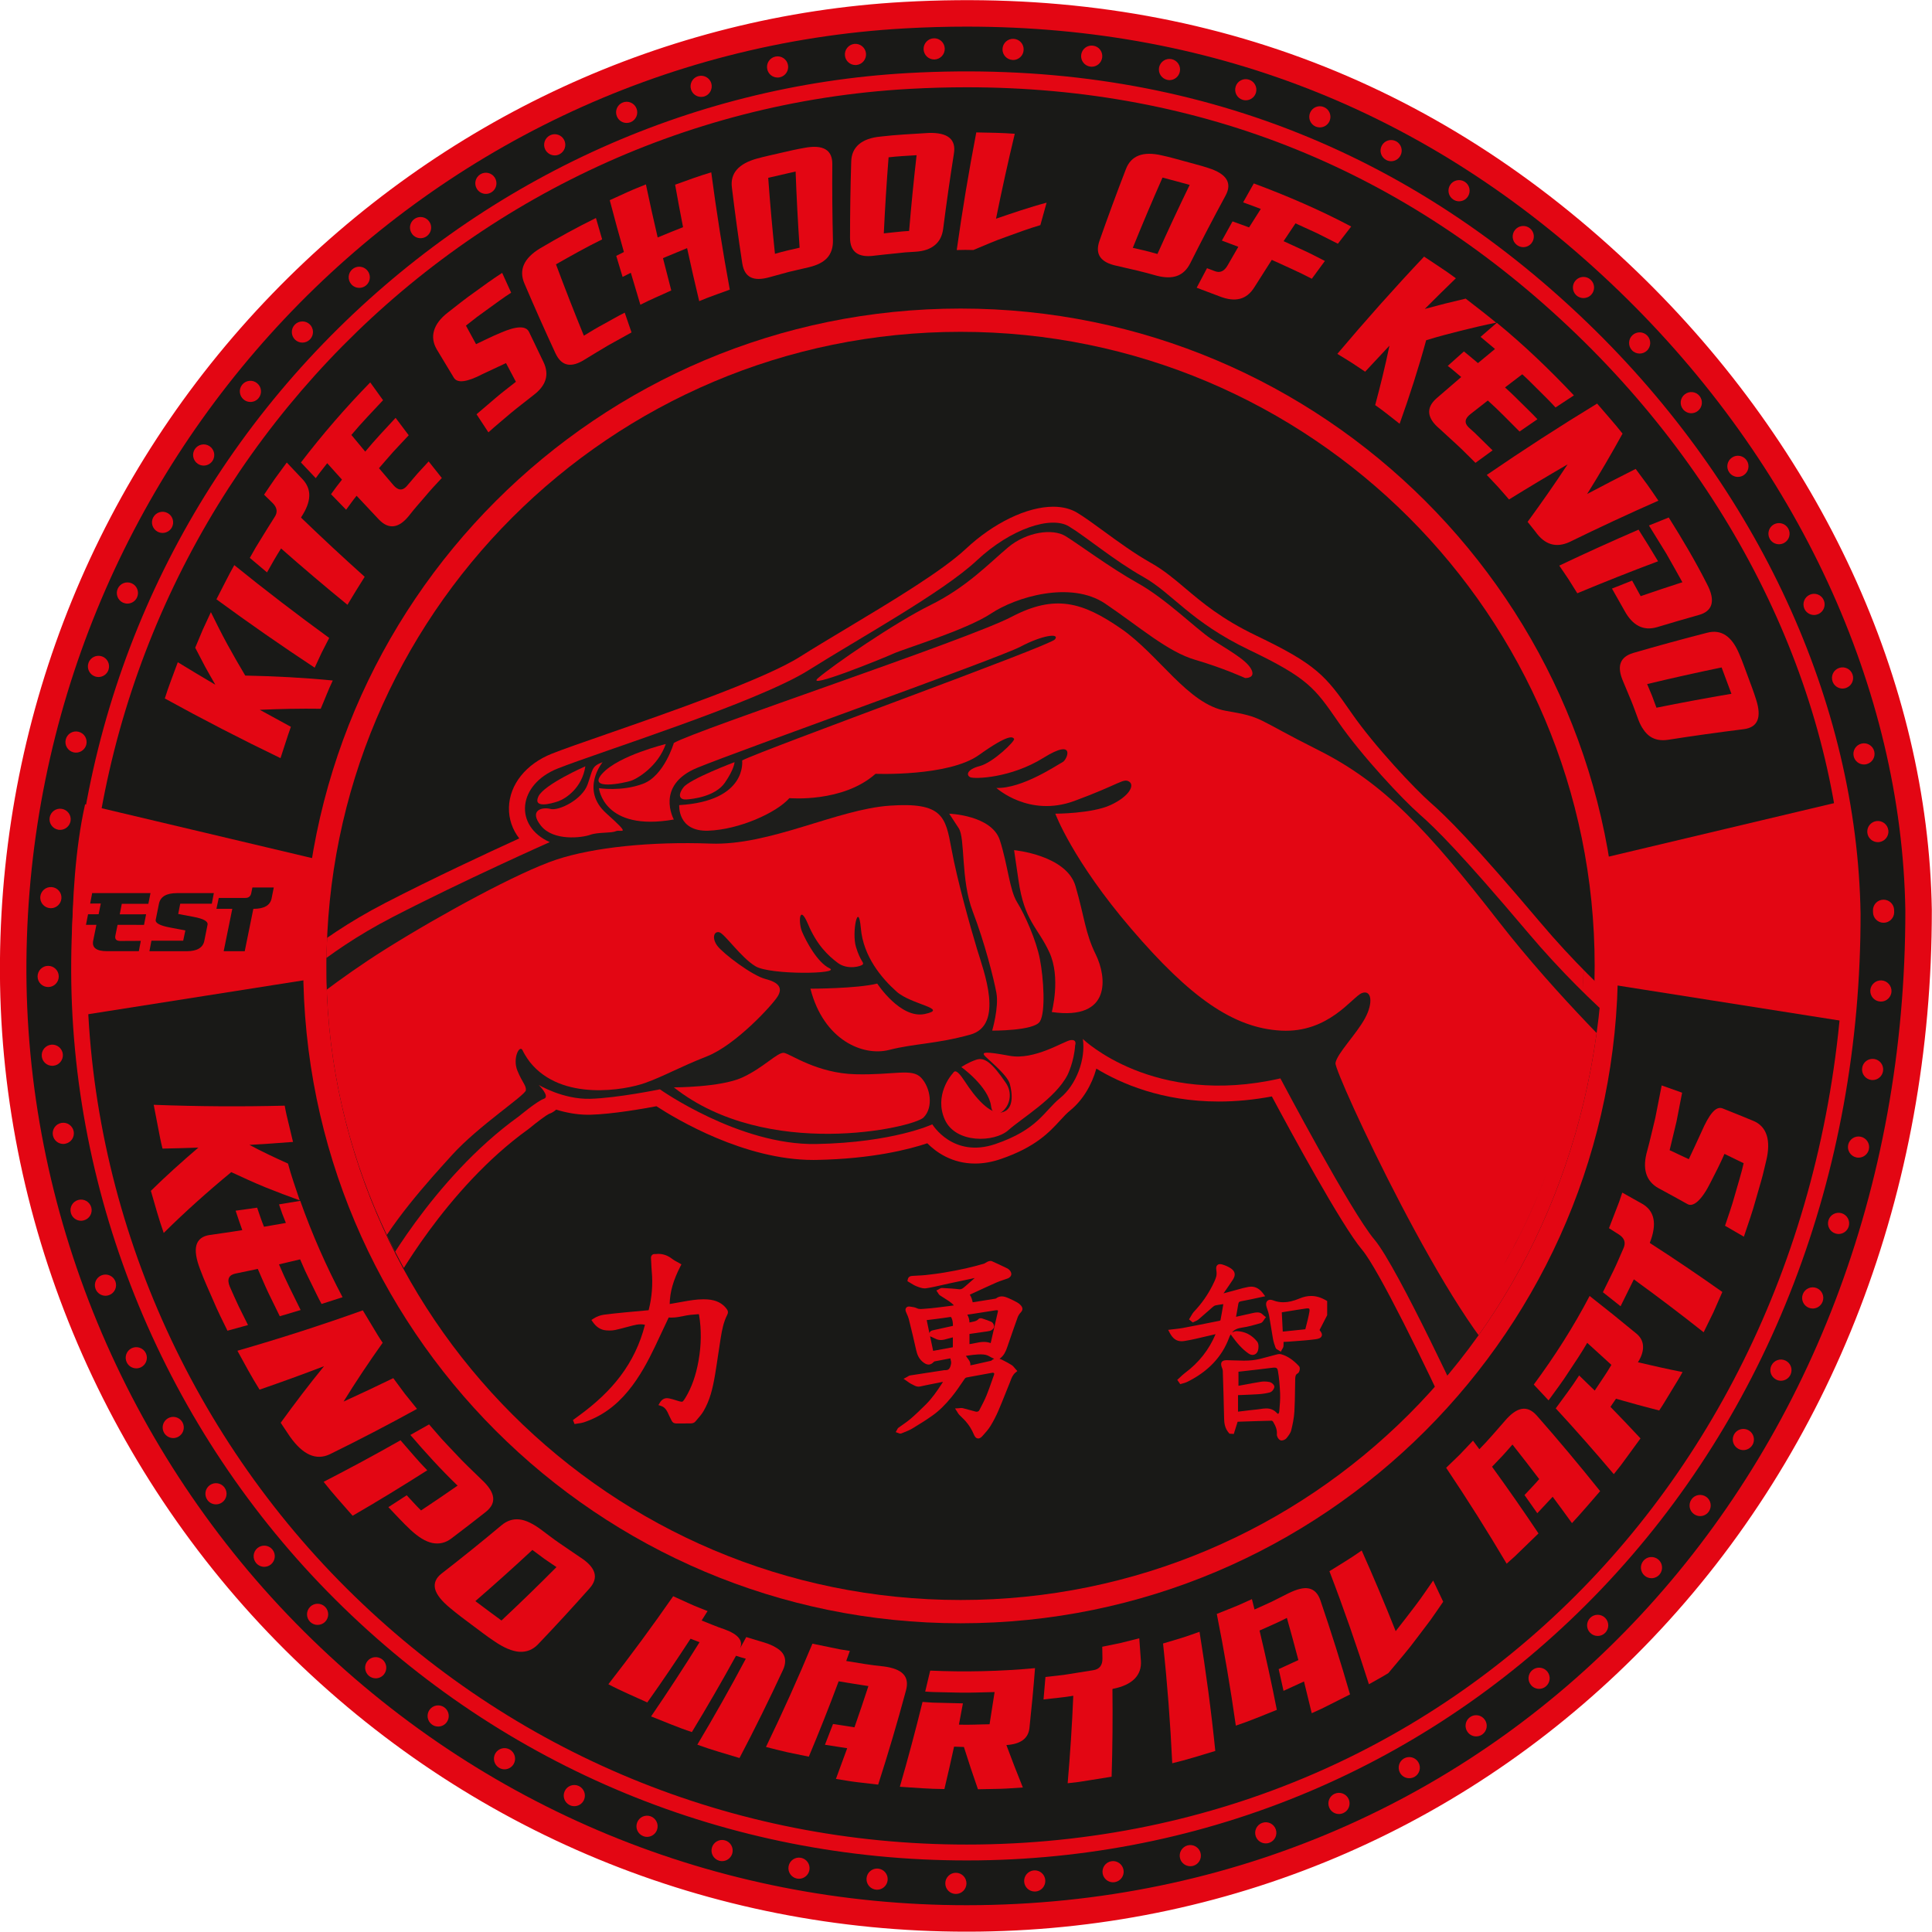 <?xml version="1.0" encoding="UTF-8" standalone="no"?><svg xmlns:inkscape="http://www.inkscape.org/namespaces/inkscape" xmlns:sodipodi="http://sodipodi.sourceforge.net/DTD/sodipodi-0.dtd" xmlns="http://www.w3.org/2000/svg" xmlns:svg="http://www.w3.org/2000/svg" width="264.583mm" height="264.533mm" viewBox="0 0 264.583 264.533" version="1.1" id="svg603" inkscape:version="1.1.2 (0a00cf5339, 2022-02-04)" sodipodi:docname="redpatchkitekenpo.svg"><defs id="defs600"><clipPath clipPathUnits="userSpaceOnUse" id="clipPath230"><path d="M 413.031,417.19 C 352.598,413.847 300.724,363.605 300.155,298.286 v 0 c -0.579,-65.409 53.63,-121.333 122.405,-120.412 v 0 c 65.167,0.873 118.928,53.694 118.858,126.78 v 0 c -0.43,26.664 -12.357,55.638 -36.76,79.039 v 0 c -23.541,22.579 -51.66,33.719 -83.706,33.72 v 0 c -2.615,0 -5.254,-0.074 -7.921,-0.223 M 537.602,296.054 c 0.049,2.629 0,5.258 -0.13,7.866 v 0 c 0.14,-2.608 0.19,-5.227 0.14,-7.855 v 0 c -0.02,-0.924 -0.039,-1.846 -0.09,-2.768 v 0 c 0.04,0.922 0.06,1.835 0.08,2.757 m -7.073,-37.842 c -0.489,-1.33 -0.998,-2.639 -1.548,-3.957 v 0 c 0.539,1.309 1.059,2.637 1.548,3.957 m -2.387,-5.932 c 0.28,0.655 0.56,1.309 0.839,1.965 v 0 c -0.269,-0.656 -0.539,-1.31 -0.829,-1.965 v 0 c -1.658,-3.809 -3.515,-7.489 -5.574,-11.04 v 0 c 2.048,3.551 3.907,7.231 5.564,11.04" id="path228"/></clipPath><clipPath clipPathUnits="userSpaceOnUse" id="clipPath18"><path d="M 0,595.276 H 841.89 V 0 H 0 Z" id="path16"/></clipPath></defs><g inkscape:label="Layer 1" inkscape:groupmode="layer" id="layer1" transform="translate(-1.456,-2.839)"><g id="g12" transform="matrix(0.725,0,0,-0.725,-171.455,350.906)"><g id="g14" clip-path="url(#clipPath18)"><g id="g20" transform="translate(600.905,308.177)"><path d="m 0,0 c 0.103,-109.797 -80.109,-189.13 -177.305,-190.448 -102.602,-1.378 -183.473,82.63 -182.609,180.88 0.865,98.132 78.234,173.597 168.381,178.623 52.752,2.945 98.704,-13.642 136.7,-50.334 C -18.449,83.583 -0.646,40.062 0,0" style="fill:#191917;fill-opacity:1;fill-rule:nonzero;stroke:none" id="path22"/></g><g id="g24" transform="translate(421.093,475.062)"><path d="m 0,0 c -3.821,0 -7.682,-0.109 -11.581,-0.327 -92.272,-5.145 -165.196,-82.519 -166.021,-176.149 -0.413,-46.922 18.69,-93.083 52.41,-126.647 33.566,-33.412 77.952,-51.727 125.208,-51.727 0.821,0 1.635,0.005 2.459,0.017 99.766,1.352 174.927,82.141 174.837,187.925 -0.677,41.79 -20.384,84.413 -54.069,116.945 C 88.877,-16.777 47.463,0 0,0 m 0.014,-359.85 c -48.59,0 -94.22,18.829 -128.734,53.183 -34.667,34.507 -54.306,81.976 -53.882,130.235 0.417,47.368 18.676,92.096 51.413,125.943 31.975,33.059 74.353,52.647 119.329,55.155 53.778,3.004 100.4,-14.167 138.576,-51.032 34.638,-33.452 54.901,-77.365 55.596,-120.479 v -0.038 c 0.05,-52.992 -18.722,-101.871 -52.857,-137.632 -33.424,-35.016 -78.496,-54.661 -126.913,-55.318 -0.844,-0.011 -1.687,-0.017 -2.528,-0.017" style="fill:#e30613;fill-opacity:1;fill-rule:nonzero;stroke:none" id="path26"/></g><g id="g28" transform="translate(594.295,307.79)"><path d="m 0,0 c 0.099,-105.764 -77.167,-182.183 -170.792,-183.454 -98.833,-1.326 -176.734,79.596 -175.902,174.237 0.833,94.529 75.361,167.221 162.196,172.062 50.814,2.838 95.079,-13.141 131.68,-48.485 C -17.771,80.512 -0.621,38.591 0,0" style="fill:#191917;fill-opacity:1;fill-rule:nonzero;stroke:none" id="path30"/></g><g id="g32" transform="translate(412.956,470.797)"><path d="M 0,0 C -0.029,1.1 0.841,2.03 1.94,2.06 3.04,2.1 3.971,1.23 4,0.12 4.03,-0.98 3.171,-1.9 2.061,-1.94 H 2 C 0.921,-1.94 0.04,-1.08 0,0 m 16.82,-2.03 v 0 c -1.099,0.05 -1.96,0.98 -1.91,2.08 0.051,1.11 0.981,1.96 2.09,1.91 1.101,-0.05 1.961,-0.98 1.9,-2.09 -0.04,-1.07 -0.929,-1.91 -1.99,-1.91 -0.029,0 -0.059,0 -0.09,0.01 m -31.67,0.81 c -0.129,1.1 0.661,2.09 1.75,2.22 1.1,0.12 2.09,-0.66 2.22,-1.76 0.12,-1.1 -0.659,-2.09 -1.76,-2.22 -0.08,0 -0.16,-0.01 -0.229,-0.01 -1,0 -1.87,0.75 -1.981,1.77 M 31.5,-3.29 v 0 c -1.09,0.14 -1.869,1.14 -1.729,2.23 0.139,1.1 1.139,1.88 2.24,1.73 1.099,-0.13 1.87,-1.14 1.729,-2.23 -0.13,-1.01 -0.99,-1.75 -1.979,-1.75 -0.09,0 -0.17,0 -0.261,0.02 m -61.029,-0.47 c -0.231,1.09 0.469,2.14 1.55,2.37 1.08,0.22 2.139,-0.47 2.36,-1.56 0.22,-1.08 -0.471,-2.13 -1.551,-2.36 -0.14,-0.03 -0.269,-0.04 -0.409,-0.04 -0.931,0 -1.761,0.65 -1.95,1.59 M 46.03,-5.79 c -1.08,0.24 -1.769,1.3 -1.54,2.38 0.24,1.08 1.3,1.77 2.38,1.53 1.08,-0.24 1.771,-1.3 1.53,-2.38 -0.2,-0.94 -1.03,-1.58 -1.95,-1.58 -0.139,0 -0.279,0.02 -0.42,0.05 m -89.96,-1.8 c -0.32,1.06 0.281,2.18 1.33,2.49 h 0.01 c 1.051,0.32 2.17,-0.28 2.49,-1.33 0.311,-1.06 -0.28,-2.18 -1.339,-2.5 -0.191,-0.05 -0.39,-0.08 -0.581,-0.08 -0.86,0 -1.65,0.56 -1.91,1.42 M 60.261,-9.56 v 0 c -1.061,0.33 -1.641,1.45 -1.311,2.51 0.33,1.05 1.46,1.64 2.511,1.3 1.05,-0.33 1.64,-1.45 1.31,-2.5 -0.271,-0.86 -1.06,-1.4 -1.911,-1.4 -0.2,0 -0.399,0.03 -0.599,0.09 m -118.2,-3.11 c -0.411,1.03 0.08,2.19 1.11,2.6 1.029,0.41 2.189,-0.09 2.6,-1.12 0.41,-1.02 -0.09,-2.18 -1.111,-2.6 -0.25,-0.09 -0.5,-0.14 -0.75,-0.14 -0.79,0 -1.54,0.48 -1.849,1.26 M 74.08,-14.62 c -1.019,0.43 -1.5,1.6 -1.069,2.62 0.429,1.02 1.599,1.5 2.609,1.07 1.021,-0.42 1.5,-1.59 1.08,-2.61 -0.319,-0.77 -1.069,-1.23 -1.849,-1.23 -0.26,0 -0.521,0.05 -0.771,0.15 m -145.54,-4.34 c -0.5,0.99 -0.1,2.19 0.891,2.69 0.979,0.5 2.189,0.1 2.679,-0.88 0.5,-0.99 0.101,-2.19 -0.88,-2.69 -0.29,-0.15 -0.599,-0.22 -0.9,-0.22 -0.729,0 -1.439,0.41 -1.79,1.1 m 158.841,-1.96 c -0.971,0.52 -1.351,1.73 -0.83,2.7 0.519,0.98 1.729,1.35 2.699,0.83 h 0.011 c 0.969,-0.52 1.34,-1.73 0.819,-2.7 -0.359,-0.68 -1.05,-1.07 -1.769,-1.07 -0.311,0 -0.63,0.08 -0.93,0.24 M -84.38,-26.38 c -0.58,0.94 -0.29,2.17 0.651,2.75 0.94,0.58 2.169,0.29 2.75,-0.65 0.58,-0.94 0.29,-2.17 -0.651,-2.75 -0.33,-0.2 -0.689,-0.3 -1.05,-0.3 -0.67,0 -1.32,0.34 -1.7,0.95 m 184.441,-2.02 c -0.93,0.6 -1.191,1.84 -0.59,2.77 0.599,0.92 1.84,1.18 2.769,0.58 0.92,-0.6 1.181,-1.84 0.58,-2.77 -0.38,-0.59 -1.019,-0.91 -1.679,-0.91 -0.37,0 -0.75,0.11 -1.08,0.33 m -196.68,-6.49 c -0.66,0.89 -0.481,2.14 0.409,2.8 0.891,0.66 2.141,0.47 2.801,-0.42 0.659,-0.88 0.47,-2.13 -0.41,-2.79 -0.361,-0.27 -0.781,-0.4 -1.191,-0.4 -0.62,0 -1.219,0.28 -1.609,0.81 m 208.67,-2.07 c -0.88,0.67 -1.03,1.93 -0.351,2.8 0.681,0.87 1.931,1.03 2.811,0.35 0.87,-0.68 1.019,-1.93 0.34,-2.81 -0.39,-0.5 -0.981,-0.77 -1.571,-0.77 -0.429,0 -0.87,0.14 -1.229,0.43 m -220.141,-7.45 c -0.739,0.83 -0.66,2.1 0.17,2.83 0.83,0.73 2.091,0.65 2.82,-0.18 0.731,-0.82 0.661,-2.09 -0.17,-2.82 -0.379,-0.34 -0.86,-0.5 -1.33,-0.5 -0.549,0 -1.099,0.23 -1.49,0.67 m 231.391,-2.08 c -0.811,0.75 -0.87,2.01 -0.12,2.83 0.74,0.81 2.009,0.87 2.819,0.12 0.82,-0.74 0.87,-2.01 0.131,-2.82 -0.401,-0.43 -0.931,-0.65 -1.481,-0.65 -0.479,0 -0.96,0.17 -1.349,0.52 m -242.021,-8.38 c -0.79,0.76 -0.83,2.03 -0.059,2.83 0.759,0.8 2.029,0.83 2.83,0.07 0.79,-0.77 0.819,-2.03 0.059,-2.83 -0.389,-0.41 -0.92,-0.62 -1.45,-0.62 -0.489,0 -0.989,0.18 -1.38,0.55 m 252.521,-1.99 v 0 c -0.75,0.81 -0.71,2.08 0.09,2.83 0.809,0.76 2.07,0.72 2.83,-0.09 0.75,-0.81 0.71,-2.07 -0.09,-2.83 -0.391,-0.36 -0.881,-0.54 -1.37,-0.54 -0.531,0 -1.061,0.21 -1.46,0.63 m -262.21,-9.33 c -0.861,0.69 -1,1.95 -0.311,2.81 0.7,0.86 1.95,1 2.811,0.3 0.87,-0.69 1,-1.95 0.309,-2.81 -0.389,-0.49 -0.969,-0.74 -1.559,-0.74 -0.441,0 -0.88,0.14 -1.25,0.44 m 271.859,-1.82 c -0.689,0.87 -0.55,2.13 0.321,2.81 0.86,0.69 2.12,0.55 2.809,-0.31 0.691,-0.87 0.54,-2.13 -0.319,-2.81 -0.37,-0.3 -0.811,-0.44 -1.25,-0.44 -0.58,0 -1.16,0.26 -1.561,0.75 m -280.55,-10.3 c -0.92,0.62 -1.16,1.86 -0.549,2.78 0.62,0.91 1.86,1.16 2.78,0.54 0.909,-0.61 1.159,-1.85 0.55,-2.77 -0.391,-0.58 -1.021,-0.89 -1.67,-0.89 -0.38,0 -0.771,0.11 -1.111,0.34 m 289.26,-1.59 v 0 c -0.62,0.92 -0.37,2.16 0.551,2.77 0.909,0.62 2.159,0.37 2.769,-0.54 0.621,-0.92 0.371,-2.16 -0.549,-2.78 -0.34,-0.23 -0.731,-0.34 -1.111,-0.34 -0.639,0 -1.28,0.31 -1.66,0.89 m -296.88,-11.22 c -0.969,0.53 -1.319,1.75 -0.78,2.72 v -0.01 c 0.53,0.97 1.75,1.32 2.711,0.79 0.97,-0.53 1.319,-1.75 0.789,-2.72 -0.369,-0.66 -1.05,-1.03 -1.75,-1.03 -0.329,0 -0.659,0.08 -0.97,0.25 m 304.55,-1.36 c -0.529,0.97 -0.18,2.19 0.78,2.72 0.97,0.53 2.191,0.18 2.72,-0.79 0.54,-0.96 0.191,-2.18 -0.779,-2.71 -0.311,-0.17 -0.641,-0.25 -0.971,-0.25 -0.699,0 -1.39,0.37 -1.75,1.03 m -311.04,-12.07 c -1.01,0.45 -1.46,1.64 -1.01,2.64 0.45,1.01 1.63,1.47 2.641,1.02 1.01,-0.45 1.46,-1.63 1.01,-2.64 -0.33,-0.75 -1.061,-1.19 -1.83,-1.19 -0.271,0 -0.54,0.06 -0.811,0.17 m 317.58,-1.13 c -0.439,1.02 0.021,2.2 1.03,2.64 1.01,0.45 2.191,-0.01 2.63,-1.02 0.45,-1.01 -0.009,-2.19 -1.019,-2.64 -0.261,-0.11 -0.54,-0.17 -0.811,-0.17 -0.769,0 -1.5,0.45 -1.83,1.19 m -322.88,-12.8 c -1.04,0.36 -1.599,1.5 -1.24,2.55 0.36,1.04 1.5,1.6 2.551,1.24 1.04,-0.36 1.59,-1.5 1.229,-2.55 -0.28,-0.83 -1.059,-1.35 -1.889,-1.35 -0.21,0 -0.43,0.04 -0.651,0.11 m 328.2,-0.92 c -0.349,1.05 0.21,2.18 1.26,2.53 1.05,0.35 2.181,-0.21 2.53,-1.26 0.35,-1.05 -0.209,-2.18 -1.259,-2.53 -0.21,-0.07 -0.42,-0.11 -0.63,-0.11 -0.841,0 -1.62,0.53 -1.901,1.37 m -332.28,-13.41 c -1.069,0.27 -1.72,1.36 -1.449,2.43 0.269,1.07 1.35,1.72 2.42,1.45 1.08,-0.27 1.729,-1.35 1.46,-2.43 -0.231,-0.9 -1.051,-1.51 -1.941,-1.51 -0.16,0 -0.33,0.02 -0.49,0.06 m 336.28,-0.75 v 0 c -0.25,1.08 0.42,2.15 1.5,2.4 1.071,0.25 2.151,-0.43 2.39,-1.5 0.25,-1.08 -0.42,-2.15 -1.5,-2.4 -0.149,-0.03 -0.3,-0.05 -0.449,-0.05 -0.91,0 -1.731,0.63 -1.941,1.55 m -339.11,-13.88 c -1.09,0.18 -1.84,1.21 -1.659,2.29 0.18,1.1 1.199,1.84 2.29,1.66 1.09,-0.18 1.84,-1.2 1.659,-2.29 -0.159,-0.98 -1.01,-1.68 -1.97,-1.68 -0.11,0 -0.21,0.01 -0.32,0.02 m 341.691,-0.59 v 0 c -0.14,1.09 0.639,2.09 1.729,2.23 1.101,0.14 2.101,-0.64 2.23,-1.73 h 0.01 c 0.13,-1.1 -0.639,-2.1 -1.74,-2.24 -0.079,-0.01 -0.17,-0.01 -0.25,-0.01 -0.989,0 -1.859,0.74 -1.979,1.75 M -165,-162.25 c -1.1,0.08 -1.93,1.04 -1.85,2.14 0.09,1.1 1.05,1.93 2.151,1.84 1.099,-0.08 1.929,-1.04 1.84,-2.14 -0.08,-1.05 -0.951,-1.85 -1.991,-1.85 -0.049,0 -0.099,0 -0.15,0.01 m 344.341,-0.76 v 0.14 c 0,0.06 -0.011,0.12 -0.011,0.18 -0.019,1.11 0.86,2.02 1.96,2.04 1.11,0.02 2.021,-0.86 2.04,-1.96 v -0.19 c 0,-0.07 0.011,-0.14 0.011,-0.21 0,-1.1 -0.901,-2 -2,-2 -1.111,0 -2,0.9 -2,2 m -346.7,-12.159 c -0.01,1.099 0.88,2.009 1.979,2.019 1.11,0.01 2.011,-0.88 2.021,-1.989 0.009,-1.101 -0.88,-2.011 -1.981,-2.011 h -0.019 c -1.101,0 -1.991,0.88 -2,1.981 m 348.049,-4.72 c -1.099,0.069 -1.929,1.029 -1.86,2.13 0.08,1.099 1.04,1.929 2.141,1.859 1.099,-0.08 1.929,-1.04 1.859,-2.14 -0.08,-1.049 -0.949,-1.86 -2,-1.86 -0.04,0 -0.09,0 -0.14,0.011 m -347.259,-10.341 c -0.111,1.101 0.7,2.08 1.799,2.19 1.1,0.1 2.071,-0.7 2.18,-1.799 0.101,-1.101 -0.699,-2.08 -1.8,-2.181 -0.07,-0.01 -0.13,-0.01 -0.2,-0.01 -1.01,0 -1.88,0.771 -1.979,1.8 m 345.549,-4.47 c -1.089,0.16 -1.849,1.17 -1.69,2.26 0.15,1.101 1.16,1.86 2.261,1.7 1.09,-0.149 1.849,-1.17 1.689,-2.26 -0.139,-1 -0.99,-1.719 -1.969,-1.719 -0.1,0 -0.191,0.01 -0.291,0.019 m -343.45,-10.449 c -0.2,1.079 0.51,2.13 1.601,2.329 1.09,0.2 2.13,-0.519 2.33,-1.599 0.199,-1.09 -0.511,-2.13 -1.601,-2.331 -0.12,-0.03 -0.24,-0.04 -0.37,-0.04 -0.939,0 -1.779,0.67 -1.96,1.641 m 340.651,-4.181 c -1.08,0.231 -1.76,1.3 -1.531,2.38 0.241,1.08 1.311,1.761 2.39,1.521 1.07,-0.24 1.761,-1.3 1.521,-2.38 -0.21,-0.931 -1.031,-1.57 -1.951,-1.57 -0.149,0 -0.29,0.009 -0.429,0.049 m -337.25,-10.5 c -0.3,1.061 0.319,2.161 1.389,2.46 1.061,0.29 2.16,-0.33 2.46,-1.389 0.3,-1.071 -0.33,-2.17 -1.389,-2.46 -0.18,-0.05 -0.361,-0.08 -0.54,-0.08 -0.88,0 -1.68,0.58 -1.92,1.469 m 333.33,-3.879 c -1.061,0.32 -1.66,1.44 -1.34,2.49 0.319,1.059 1.439,1.66 2.5,1.34 1.05,-0.321 1.649,-1.441 1.329,-2.5 -0.26,-0.861 -1.05,-1.42 -1.909,-1.42 -0.191,0 -0.391,0.03 -0.58,0.09 m -328.67,-10.46 c -0.391,1.04 0.139,2.19 1.17,2.58 1.04,0.389 2.189,-0.14 2.58,-1.17 0.38,-1.04 -0.141,-2.191 -1.181,-2.58 -0.229,-0.08 -0.46,-0.13 -0.699,-0.13 -0.811,0.01 -1.57,0.5 -1.87,1.3 m 323.63,-3.571 c -1.031,0.41 -1.54,1.571 -1.13,2.591 0.399,1.029 1.559,1.54 2.59,1.14 1.03,-0.41 1.53,-1.571 1.13,-2.59 -0.311,-0.79 -1.061,-1.28 -1.861,-1.28 -0.25,0 -0.489,0.049 -0.729,0.139 m -317.741,-10.3 c -0.48,1 -0.059,2.191 0.941,2.67 1,0.471 2.189,0.05 2.67,-0.95 0.47,-1 0.05,-2.189 -0.95,-2.67 -0.281,-0.13 -0.571,-0.189 -0.861,-0.189 -0.74,0 -1.46,0.42 -1.8,1.139 m 311.59,-3.269 c -0.99,0.489 -1.41,1.68 -0.92,2.67 0.491,1 1.68,1.41 2.68,0.92 0.99,-0.481 1.4,-1.68 0.91,-2.68 -0.34,-0.7 -1.05,-1.12 -1.79,-1.12 -0.3,0 -0.599,0.069 -0.88,0.21 m -304.53,-10.05 c -0.56,0.949 -0.239,2.18 0.71,2.739 0.95,0.561 2.181,0.241 2.74,-0.719 0.55,-0.951 0.231,-2.18 -0.719,-2.731 -0.321,-0.189 -0.661,-0.279 -1.01,-0.279 -0.681,0 -1.351,0.359 -1.721,0.99 m 297.29,-2.98 c -0.96,0.57 -1.26,1.799 -0.699,2.75 0.569,0.95 1.8,1.25 2.75,0.69 0.939,-0.57 1.25,-1.801 0.689,-2.75 v 0.01 c -0.38,-0.63 -1.04,-0.981 -1.719,-0.981 -0.351,0 -0.701,0.09 -1.021,0.281 m -289.119,-9.691 c -0.641,0.91 -0.431,2.16 0.47,2.79 0.899,0.641 2.149,0.431 2.79,-0.479 0.639,-0.901 0.42,-2.151 -0.481,-2.79 -0.349,-0.241 -0.75,-0.361 -1.149,-0.361 -0.63,0 -1.25,0.29 -1.63,0.84 m 280.81,-2.679 c -0.901,0.639 -1.1,1.889 -0.46,2.79 0.639,0.9 1.889,1.099 2.79,0.46 0.899,-0.64 1.099,-1.89 0.46,-2.791 -0.39,-0.549 -1,-0.839 -1.63,-0.839 -0.401,0 -0.811,0.13 -1.16,0.38 m -271.6,-9.241 c -0.71,0.841 -0.601,2.101 0.239,2.811 0.851,0.71 2.111,0.609 2.82,-0.24 0.71,-0.84 0.6,-2.1 -0.24,-2.821 -0.37,-0.309 -0.83,-0.469 -1.29,-0.469 -0.569,0 -1.13,0.25 -1.529,0.719 m 262.279,-2.389 c -0.84,0.719 -0.939,1.98 -0.22,2.82 0.71,0.84 1.97,0.939 2.821,0.22 0.83,-0.72 0.929,-1.981 0.22,-2.821 -0.401,-0.46 -0.96,-0.7 -1.531,-0.7 -0.45,0 -0.92,0.16 -1.29,0.481 m -252.08,-8.72 c -0.779,0.779 -0.779,2.05 0,2.83 0.78,0.779 2.051,0.779 2.83,0 0.78,-0.78 0.78,-2.051 0,-2.83 -0.389,-0.391 -0.91,-0.58 -1.42,-0.58 -0.509,0 -1.019,0.189 -1.41,0.58 m 241.79,-2.07 c -0.779,0.78 -0.769,2.049 0.021,2.83 0.79,0.769 2.049,0.759 2.83,-0.031 0.769,-0.779 0.76,-2.049 -0.021,-2.819 -0.389,-0.391 -0.899,-0.58 -1.41,-0.58 -0.51,0 -1.029,0.199 -1.42,0.6 m -230.689,-8.13 c -0.84,0.719 -0.95,1.979 -0.241,2.82 0.71,0.85 1.97,0.949 2.821,0.239 0.84,-0.71 0.949,-1.969 0.239,-2.819 -0.399,-0.471 -0.96,-0.71 -1.529,-0.71 -0.46,0 -0.91,0.159 -1.29,0.47 m 219.509,-1.731 c -0.709,0.851 -0.589,2.111 0.26,2.811 0.861,0.71 2.111,0.59 2.821,-0.26 0.7,-0.851 0.58,-2.11 -0.271,-2.82 -0.369,-0.311 -0.819,-0.46 -1.269,-0.46 -0.581,0 -1.151,0.25 -1.541,0.729 m -207.57,-7.489 c -0.91,0.64 -1.12,1.89 -0.489,2.79 0.64,0.899 1.89,1.119 2.79,0.48 0.899,-0.64 1.119,-1.89 0.479,-2.791 -0.389,-0.549 -1.009,-0.839 -1.629,-0.839 -0.401,0 -0.811,0.12 -1.151,0.36 m 195.57,-1.351 c -0.629,0.911 -0.4,2.151 0.51,2.781 0.91,0.63 2.16,0.4 2.781,-0.521 0.629,-0.909 0.4,-2.149 -0.51,-2.779 -0.351,-0.24 -0.74,-0.351 -1.13,-0.351 -0.641,0 -1.261,0.301 -1.651,0.87 m -182.9,-6.809 v 0 c -0.949,0.559 -1.269,1.78 -0.72,2.729 0.561,0.96 1.79,1.281 2.741,0.721 0.95,-0.561 1.269,-1.78 0.719,-2.73 -0.38,-0.64 -1.04,-1 -1.729,-1 -0.341,0 -0.691,0.089 -1.011,0.28 M 90,-325.589 c -0.539,0.96 -0.21,2.179 0.761,2.73 0.96,0.539 2.179,0.199 2.719,-0.761 0.55,-0.96 0.21,-2.179 -0.75,-2.729 v 0.01 c -0.309,-0.18 -0.65,-0.26 -0.99,-0.26 -0.7,0 -1.37,0.359 -1.74,1.01 m -156.829,-6.1 v 0 c -1,0.48 -1.431,1.67 -0.95,2.67 0.469,1 1.66,1.42 2.66,0.949 1,-0.479 1.42,-1.67 0.949,-2.67 -0.34,-0.719 -1.059,-1.139 -1.809,-1.139 -0.281,0 -0.581,0.059 -0.85,0.19 m 143.47,-0.5 c -0.451,1.01 -0.01,2.189 0.99,2.649 1.01,0.46 2.199,0.01 2.659,-0.99 0.45,-1.01 0.011,-2.199 -1,-2.649 -0.269,-0.12 -0.55,-0.18 -0.829,-0.18 -0.761,0 -1.481,0.43 -1.82,1.17 m -129.571,-5.36 v 0 c -1.04,0.389 -1.57,1.53 -1.179,2.57 0.38,1.04 1.53,1.56 2.57,1.18 1.029,-0.39 1.56,-1.54 1.18,-2.571 -0.3,-0.809 -1.071,-1.309 -1.88,-1.309 -0.231,0 -0.471,0.04 -0.691,0.13 m 115.68,-0.031 c -0.369,1.05 0.181,2.191 1.23,2.55 1.041,0.37 2.18,-0.179 2.55,-1.22 0.361,-1.049 -0.189,-2.189 -1.229,-2.549 -0.221,-0.08 -0.441,-0.111 -0.66,-0.111 -0.83,0 -1.601,0.511 -1.891,1.33 m -101.34,-4.609 v 0 c -1.069,0.3 -1.689,1.399 -1.399,2.46 0.3,1.069 1.399,1.689 2.46,1.399 1.069,-0.29 1.689,-1.399 1.399,-2.46 -0.25,-0.889 -1.05,-1.469 -1.93,-1.469 -0.169,0 -0.349,0.019 -0.53,0.07 m 87.03,0.47 c -0.269,1.08 0.38,2.16 1.451,2.439 1.07,0.271 2.16,-0.38 2.429,-1.449 0.271,-1.07 -0.37,-2.16 -1.439,-2.431 -0.17,-0.04 -0.341,-0.059 -0.5,-0.059 -0.891,0 -1.71,0.599 -1.941,1.5 m -72.339,-3.84 c -1.08,0.2 -1.8,1.239 -1.601,2.33 0.2,1.09 1.24,1.8 2.33,1.6 1.08,-0.201 1.801,-1.241 1.601,-2.33 -0.181,-0.96 -1.021,-1.63 -1.96,-1.63 -0.12,0 -0.25,0.009 -0.37,0.03 m 57.719,0.979 c -0.179,1.09 0.561,2.121 1.651,2.3 1.09,0.181 2.12,-0.569 2.3,-1.659 0.179,-1.091 -0.571,-2.11 -1.651,-2.29 -0.109,-0.021 -0.22,-0.03 -0.33,-0.03 -0.96,0 -1.81,0.7 -1.97,1.679 m -42.79,-3.069 v 0 c -1.099,0.1 -1.91,1.079 -1.8,2.18 0.1,1.099 1.081,1.899 2.18,1.8 1.101,-0.111 1.91,-1.081 1.801,-2.18 -0.101,-1.04 -0.971,-1.811 -1.99,-1.811 -0.061,0 -0.13,0 -0.191,0.011 m 27.97,1.5 c -0.079,1.1 0.75,2.06 1.851,2.14 1.099,0.08 2.059,-0.741 2.139,-1.84 0.08,-1.11 -0.75,-2.07 -1.84,-2.151 H 21.141 20.99 c -1.04,0 -1.91,0.8 -1.99,1.851 m -12.93,-2.31 c -1.099,0.009 -1.979,0.919 -1.969,2.02 0.009,1.1 0.92,1.989 2.019,1.98 1.11,-0.02 1.99,-0.92 1.981,-2.031 -0.021,-1.09 -0.911,-1.969 -2,-1.969 z" style="fill:#e30613;fill-opacity:1;fill-rule:nonzero;stroke:none" id="path34"/></g><g id="g36" transform="translate(588.447,307.447)"><path d="m 0,0 c 0.095,-102.196 -74.564,-176.037 -165.03,-177.265 -95.5,-1.282 -170.773,76.911 -169.969,168.359 0.805,91.339 72.818,161.579 156.725,166.258 49.1,2.741 91.872,-12.698 127.237,-46.85 C -17.172,77.796 -0.601,37.289 0,0" style="fill:#191917;fill-opacity:1;fill-rule:nonzero;stroke:none" id="path38"/></g><g id="g40" transform="translate(421.089,463.607)"><path d="m 0,0 c -3.575,0 -7.185,-0.102 -10.832,-0.305 -86.317,-4.813 -154.536,-77.19 -155.308,-164.774 -0.386,-43.894 17.483,-87.076 49.025,-118.473 31.401,-31.256 72.916,-48.387 117.124,-48.387 0.765,0 1.532,0.004 2.299,0.015 93.325,1.267 163.633,76.828 163.55,175.754 -0.634,39.115 -19.069,79.003 -50.579,109.434 C 83.134,-15.694 44.395,0 0,0 m 0.008,-334.939 c -45.01,0 -87.27,17.438 -119.24,49.261 -32.111,31.963 -50.301,75.929 -49.908,120.626 0.387,43.876 17.299,85.305 47.62,116.656 29.617,30.621 68.867,48.764 110.52,51.086 49.815,2.781 93.003,-13.122 128.363,-47.268 32.083,-30.985 50.853,-71.646 51.495,-111.558 v -0.022 c 0.046,-49.11 -17.345,-94.403 -48.969,-127.532 -30.955,-32.43 -72.7,-50.625 -117.54,-51.234 -0.779,-0.011 -1.565,-0.015 -2.341,-0.015" style="fill:#e30613;fill-opacity:1;fill-rule:nonzero;stroke:none" id="path42"/></g><g id="g44" transform="translate(254.572,328.165)"><path d="m 0,0 43.588,-10.33 v -22.553 l -45.731,-7.198 c 0,0 -1.606,23.465 2.143,40.081" style="fill:#e30613;fill-opacity:1;fill-rule:nonzero;stroke:none" id="path46"/></g><g id="g48" transform="translate(585.394,328.495)"><path d="M 0,0 -44.973,-10.678 V -33.99 l 47.184,-7.441 c 0,0 1.657,24.256 -2.211,41.431" style="fill:#e30613;fill-opacity:1;fill-rule:nonzero;stroke:none" id="path50"/></g><g id="g52" transform="translate(255.908,311.397)"><path d="M 0,0 11.016,-0.01 10.615,-2.029 H 5.598 l -0.39,-1.99 4.978,0.011 -0.39,-1.999 -4.998,0.009 -0.409,-2.019 C 4.241,-8.683 4.535,-9.026 5.268,-9.046 l 3.919,0.02 -0.371,-1.95 H 2.829 c -2.019,-0.006 -2.898,0.65 -2.639,1.97 l 0.61,3.008 h -1.969 l 0.39,1.99 1.999,0.009 0.41,2.03 -2.01,-0.01 z" style="fill:#191917;fill-opacity:1;fill-rule:nonzero;stroke:none" id="path54"/></g><g id="g56" transform="translate(271.901,311.387)"><path d="M 0,0 H 6.987 L 6.607,-1.999 H 0.64 l -0.38,-1.939 2.869,-0.54 c 1.912,-0.353 2.802,-0.853 2.669,-1.499 l -0.61,-3.049 c -0.266,-1.293 -1.376,-1.943 -3.329,-1.949 h -7.037 l 0.38,1.989 H 1.2 l 0.409,1.939 -2.898,0.55 c -1.926,0.36 -2.825,0.85 -2.699,1.469 l 0.61,3.029 C -3.099,-0.666 -1.973,0 0,0" style="fill:#191917;fill-opacity:1;fill-rule:nonzero;stroke:none" id="path58"/></g><g id="g60" transform="translate(286.385,308.419)"><path d="m 0,0 -0.039,-0.03 -1.62,-7.977 H -5.637 L -4.008,0 h -2.999 l 0.441,2.059 h 4.977 c 0.647,-0.014 1.033,0.286 1.159,0.899 l 0.221,1.08 H 3.829 L 3.419,1.999 h 0.02 L 3.419,1.989 C 3.159,0.663 2.022,0 0.011,0 Z" style="fill:#191917;fill-opacity:1;fill-rule:nonzero;stroke:none" id="path62"/></g><g id="g64" transform="translate(267.532,271.402)"><path d="m 0,0 0.798,-4.144 c 0.271,-1.38 0.513,-2.766 0.865,-4.129 2.262,0.044 4.52,0.106 6.773,0.188 -3.029,-2.596 -6.107,-5.341 -8.97,-8.167 0.769,-2.663 1.496,-5.34 2.426,-7.953 4.075,4.035 8.391,7.884 12.759,11.487 2.164,-1.009 4.274,-1.974 6.435,-2.862 2.187,-0.88 4.355,-1.704 6.501,-2.474 -0.765,2.309 -1.595,4.598 -2.218,6.95 -2.427,1.094 -4.917,2.253 -7.277,3.53 2.749,0.158 5.49,0.345 8.223,0.562 l -0.817,3.417 c -0.286,1.136 -0.553,2.277 -0.752,3.432 C 16.549,-0.37 8.296,-0.317 0,0" style="fill:#e30613;fill-opacity:1;fill-rule:nonzero;stroke:none" id="path66"/></g><g id="g68" transform="translate(291.202,252.595)"><path d="m 0,0 0.611,-1.767 0.685,-1.74 -4.133,-0.722 c -0.492,1.18 -0.876,2.399 -1.295,3.606 l -4.064,-0.573 c 0.422,-1.224 0.805,-2.462 1.259,-3.674 -2.062,-0.326 -4.105,-0.628 -6.153,-0.913 -1.343,-0.194 -2.199,-0.833 -2.512,-1.929 -0.294,-1.087 -0.052,-2.633 0.724,-4.618 0.724,-1.979 1.62,-3.887 2.453,-5.82 0.814,-1.945 1.756,-3.829 2.688,-5.716 l 3.878,1.07 -1.793,3.609 c -0.584,1.208 -1.102,2.449 -1.656,3.672 -0.569,1.401 -0.167,2.22 1.199,2.47 l 4.098,0.852 c 0.667,-1.502 1.288,-3.025 1.992,-4.509 l 2.165,-4.43 3.938,1.176 c -1.4,2.856 -2.863,5.685 -4.09,8.624 l 3.991,0.944 0.936,-2.141 c 0.323,-0.709 0.683,-1.401 1.022,-2.102 0.702,-1.39 1.341,-2.813 2.09,-4.181 l 3.972,1.273 C 8.902,-11.674 6.229,-5.585 4.011,0.666 Z" style="fill:#e30613;fill-opacity:1;fill-rule:nonzero;stroke:none" id="path70"/></g><g id="g72" transform="translate(283.342,224.945)"><path d="m 0,0 c 1.36,-2.47 2.681,-4.963 4.187,-7.348 4.096,1.413 8.156,2.889 12.176,4.428 -2.854,-3.489 -5.524,-7.014 -8.186,-10.684 l 1.759,-2.628 c 2.409,-3.387 4.88,-4.541 7.482,-3.339 5.595,2.747 11.1,5.611 16.51,8.59 l -2.303,2.856 -2.18,2.949 c -3.104,-1.511 -6.236,-2.986 -9.393,-4.425 2.348,3.808 4.846,7.537 7.39,11.111 -0.685,0.983 -1.282,2.021 -1.903,3.045 l -1.85,3.077 C 15.925,4.853 8.025,2.307 0,0" style="fill:#e30613;fill-opacity:1;fill-rule:nonzero;stroke:none" id="path74"/></g><g id="g76" transform="translate(316.014,209.04)"><path d="m 0,0 c 2.836,-3.314 5.777,-6.546 8.919,-9.574 -2.278,-1.584 -4.579,-3.147 -6.902,-4.688 -0.946,0.914 -1.803,1.915 -2.708,2.867 l -3.46,-2.244 c 1.379,-1.447 2.725,-2.926 4.186,-4.294 1.468,-1.359 2.827,-2.207 4.112,-2.476 1.298,-0.256 2.477,0.017 3.545,0.812 2.205,1.666 4.389,3.351 6.55,5.055 2.142,1.702 1.821,3.688 -0.779,6.096 -1.715,1.681 -3.482,3.312 -5.099,5.092 -0.82,0.877 -1.663,1.734 -2.468,2.625 L 3.534,1.992 Z m -16.386,-8.854 c 1.723,-2.223 3.638,-4.286 5.478,-6.41 4.736,2.739 9.48,5.642 14.098,8.587 -1.78,1.803 -3.376,3.775 -5.055,5.67 -4.805,-2.736 -9.605,-5.318 -14.521,-7.847" style="fill:#e30613;fill-opacity:1;fill-rule:nonzero;stroke:none" id="path78"/></g><g id="g80" transform="translate(343.613,184.078)"><path d="m 0,0 c -3.39,-3.414 -6.854,-6.778 -10.392,-10.09 -1.659,1.2 -3.287,2.444 -4.93,3.664 3.661,3.168 7.253,6.392 10.772,9.667 l 2.241,-1.668 z m -10.385,7.901 c -3.713,-3.107 -7.511,-6.175 -11.325,-9.127 -1.057,-0.823 -1.471,-1.78 -1.222,-2.887 0.271,-1.08 1.224,-2.289 2.843,-3.618 1.339,-1.128 2.74,-2.177 4.147,-3.218 1.41,-1.036 2.782,-2.126 4.246,-3.087 1.753,-1.197 3.32,-1.856 4.678,-1.963 1.381,-0.075 2.554,0.398 3.513,1.392 3.332,3.491 6.589,7.029 9.77,10.614 1.8,2.04 1.14,4.002 -1.905,5.925 L 0.62,4.484 c -1.253,0.842 -2.429,1.794 -3.649,2.683 -1.465,1.059 -2.758,1.699 -3.97,1.837 -1.215,0.133 -2.347,-0.233 -3.386,-1.103" style="fill:#e30613;fill-opacity:1;fill-rule:nonzero;stroke:none" id="path82"/></g><g id="g84" transform="translate(353.416,161.951)"><path d="m 0,0 c 2.391,-1.271 4.896,-2.302 7.35,-3.439 2.792,3.929 5.536,7.99 8.173,12.039 l 1.7,-0.66 c -2.94,-4.718 -5.992,-9.393 -9.156,-14.021 2.565,-0.995 5.088,-2.1 7.705,-2.953 2.892,4.764 5.671,9.57 8.337,14.414 0.609,-0.212 1.229,-0.391 1.852,-0.557 -2.928,-5.517 -5.964,-10.882 -9.158,-16.238 2.613,-0.971 5.303,-1.703 7.965,-2.522 2.86,5.438 5.609,11.029 8.202,16.609 0.579,1.247 0.559,2.3 -0.03,3.149 -0.295,0.427 -0.736,0.794 -1.316,1.127 -0.574,0.354 -1.291,0.663 -2.155,0.927 L 26.046,8.91 24.85,6.731 c 0.68,1.451 -0.275,2.664 -2.853,3.622 -1.49,0.483 -2.922,1.122 -4.381,1.689 l 1.122,1.779 c -1.09,0.452 -2.203,0.847 -3.274,1.341 l -3.223,1.461 C 8.303,10.955 4.231,5.432 0,0" style="fill:#e30613;fill-opacity:1;fill-rule:nonzero;stroke:none" id="path86"/></g><g id="g88" transform="translate(383.185,150.103)"><path d="m 0,0 c 1.343,-0.33 2.677,-0.7 4.029,-0.996 l 4.064,-0.839 c 1.977,4.721 3.848,9.423 5.636,14.236 1.874,-0.297 3.743,-0.629 5.62,-0.902 C 18.496,8.87 17.623,6.306 16.716,3.712 l -4.05,0.627 -1.526,-3.924 4.205,-0.651 -2.131,-5.799 c 1.327,-0.202 2.647,-0.458 3.98,-0.612 l 3.999,-0.467 c 1.897,5.897 3.646,11.801 5.256,17.804 0.716,2.664 -0.716,4.072 -4.215,4.523 -2.376,0.227 -4.724,0.643 -7.076,1.025 l 0.686,1.904 -1.779,0.281 -1.763,0.361 -3.526,0.726 C 6.033,12.918 3.119,6.459 0,0" style="fill:#e30613;fill-opacity:1;fill-rule:nonzero;stroke:none" id="path90"/></g><g id="g92" transform="translate(413.264,160.567)"><path d="M 0,0 C 1.089,-0.095 2.182,-0.112 3.275,-0.13 L 6.553,-0.2 c 2.184,-0.051 4.37,0.081 6.554,0.107 l -0.95,-6.084 C 10.228,-6.193 8.298,-6.324 6.368,-6.248 l 0.754,4.018 -3.816,0.096 -1.908,0.048 -1.903,0.129 c -1.313,-5.35 -2.741,-10.692 -4.286,-16.025 2.804,-0.192 5.606,-0.418 8.416,-0.433 0.638,2.669 1.246,5.339 1.826,8.01 l 1.859,-0.062 c 0.839,-2.69 1.724,-5.324 2.654,-7.988 l 4.244,0.088 c 1.414,0.036 2.825,0.167 4.238,0.247 -1.084,2.67 -2.121,5.343 -3.111,8.018 2.662,0.167 4.12,1.222 4.349,3.163 0.41,3.776 0.765,7.55 1.06,11.366 C 14.17,3.815 7.545,3.663 0.942,3.958 Z" style="fill:#e30613;fill-opacity:1;fill-rule:nonzero;stroke:none" id="path94"/></g><g id="g96" transform="translate(448.711,161.083)"><path d="M 0,0 C 3.744,0.724 5.497,2.619 5.296,5.336 L 5.326,5.364 5.291,5.355 4.989,9.546 1.51,8.672 -2.006,7.949 -1.968,5.722 C -1.953,4.464 -2.528,3.693 -3.701,3.52 L -8.205,2.801 c -1.497,-0.273 -3.02,-0.367 -4.527,-0.563 l -0.367,-4.246 c 1.873,0.24 3.762,0.369 5.622,0.696 -0.228,-5.538 -0.586,-11.022 -1.062,-16.521 l 2.084,0.241 2.072,0.329 4.146,0.663 c 0.176,5.485 0.22,11.04 0.157,16.521 l 0.061,0.075 z" style="fill:#e30613;fill-opacity:1;fill-rule:nonzero;stroke:none" id="path98"/></g><g id="g100" transform="translate(459.926,147.025)"><path d="M 0,0 C 2.748,0.643 5.43,1.522 8.133,2.323 7.377,9.82 6.355,17.407 5.153,24.833 4.01,24.447 2.886,24.005 1.729,23.662 L -1.737,22.618 C -0.927,15.078 -0.354,7.566 0,0" style="fill:#e30613;fill-opacity:1;fill-rule:nonzero;stroke:none" id="path102"/></g><g id="g104" transform="translate(471.938,154.131)"><path d="m 0,0 c 2.629,0.866 5.172,1.963 7.746,2.979 -0.977,4.99 -2.082,10.02 -3.267,14.983 1.719,0.798 3.486,1.499 5.164,2.39 0.75,-2.643 1.474,-5.299 2.172,-7.967 L 8.092,10.674 9.01,6.571 l 3.868,1.774 1.46,-5.993 1.836,0.829 1.8,0.903 3.597,1.811 c -1.708,5.942 -3.592,11.898 -5.583,17.736 -0.438,1.303 -1.17,2.057 -2.166,2.276 -0.997,0.216 -2.252,-0.118 -3.845,-0.886 L 6.783,23.413 C 5.708,22.9 4.611,22.433 3.528,21.938 l -0.49,1.959 C 1.938,23.418 0.866,22.873 -0.255,22.441 L -3.597,21.104 C -2.19,14.081 -1.005,7.082 0,0" style="fill:#e30613;fill-opacity:1;fill-rule:nonzero;stroke:none" id="path106"/></g><g id="g108" transform="translate(497.078,161.949)"><path d="m 0,0 c 1.224,0.706 2.48,1.355 3.675,2.111 1.849,2.233 3.721,4.345 5.411,6.648 l 2.547,3.37 c 0.818,1.146 1.607,2.313 2.397,3.459 l -1.894,4 C 11.012,17.998 9.919,16.323 8.715,14.764 7.514,13.2 6.309,11.599 5.055,10.03 3.026,15.151 0.872,20.254 -1.363,25.266 -3.333,23.862 -5.414,22.631 -7.462,21.35 -4.747,14.28 -2.297,7.226 0,0" style="fill:#e30613;fill-opacity:1;fill-rule:nonzero;stroke:none" id="path110"/></g><g id="g112" transform="translate(523.096,184.723)"><path d="m 0,0 1.545,1.384 1.49,1.442 2.978,2.888 C 3.168,9.976 0.232,14.187 -2.762,18.312 l 1.967,2.06 c 0.655,0.688 1.257,1.422 1.889,2.13 C 2.797,20.351 4.48,18.176 6.145,15.98 5.27,14.93 4.292,13.973 3.371,12.964 L 5.787,9.53 8.691,12.639 c 1.236,-1.657 2.441,-3.306 3.646,-4.978 1.827,1.965 3.562,4.015 5.319,6.042 -3.887,4.865 -7.871,9.618 -11.945,14.254 -1.829,2.075 -3.805,1.671 -6.082,-1.023 -1.578,-1.788 -3.107,-3.622 -4.788,-5.315 l -1.201,1.62 -2.479,-2.618 -2.591,-2.507 C -9.444,15.153 -7.494,12.157 -5.58,9.129 -3.676,6.109 -1.825,3.076 0,0" style="fill:#e30613;fill-opacity:1;fill-rule:nonzero;stroke:none" id="path114"/></g><g id="g116" transform="translate(531.01,215.571)"><path d="m 0,0 c 1.268,1.778 2.612,3.502 3.78,5.35 1.212,1.816 2.432,3.629 3.524,5.52 L 11.871,6.706 C 10.907,5.032 9.77,3.47 8.721,1.85 L 5.776,4.708 C 4.404,2.565 2.853,0.548 1.358,-1.51 5.124,-5.591 8.747,-9.71 12.323,-13.939 l 1.313,1.649 1.248,1.699 2.483,3.407 c -1.852,1.997 -3.763,3.996 -5.675,5.96 l 1.047,1.537 c 2.696,-0.78 5.416,-1.522 8.161,-2.225 0.798,1.171 1.492,2.408 2.241,3.61 0.722,1.218 1.502,2.404 2.173,3.652 -2.798,0.553 -5.638,1.186 -8.432,1.847 0.71,1.128 1.02,2.161 0.961,3.07 -0.05,0.902 -0.449,1.668 -1.197,2.301 -2.936,2.434 -5.9,4.819 -8.889,7.154 C 4.698,13.874 1.134,8.293 -2.791,2.986 Z" style="fill:#e30613;fill-opacity:1;fill-rule:nonzero;stroke:none" id="path118"/></g><g id="g120" transform="translate(550.156,245.388)"><path d="M 0,0 C 1.384,3.552 0.887,6.016 -1.535,7.361 L -1.542,7.403 -1.554,7.368 -5.224,9.431 -5.795,7.729 -6.439,6.056 -7.732,2.708 -5.849,1.51 c 1.067,-0.686 1.336,-1.567 0.836,-2.642 -0.624,-1.385 -1.19,-2.798 -1.858,-4.163 l -2.012,-4.093 3.341,-2.649 2.508,5.08 c 4.445,-3.224 8.841,-6.557 13.181,-9.996 l 1.847,3.77 1.688,3.844 c -4.507,3.186 -9.008,6.24 -13.66,9.228 l -0.029,0.092 z" style="fill:#e30613;fill-opacity:1;fill-rule:nonzero;stroke:none" id="path122"/></g><g id="g124" transform="translate(551.78,255.649)"><path d="m 0,0 c 1.829,-0.984 3.653,-1.984 5.472,-3.001 1.089,-0.621 2.692,0.699 4.412,4.188 0.896,1.74 1.794,3.494 2.575,5.294 L 16.081,4.72 c -0.44,-2.009 -1.095,-3.961 -1.639,-5.943 -0.533,-1.985 -1.227,-3.922 -1.878,-5.87 l 3.561,-2.066 c 0.782,2.348 1.624,4.68 2.268,7.071 l 1.027,3.569 c 0.345,1.189 0.597,2.403 0.898,3.603 1.001,4.01 0.086,6.59 -2.375,7.62 C 16,13.511 14.054,14.3 12.104,15.073 10.843,15.574 9.583,14.027 8.087,10.583 7.293,8.87 6.527,7.164 5.721,5.483 l -3.623,1.698 1.3,5.402 1.061,5.455 -3.861,1.375 -1.217,-6.194 C -1.131,11.178 -1.571,9.118 -2.128,7.09 -3.118,3.678 -2.368,1.317 0,0" style="fill:#e30613;fill-opacity:1;fill-rule:nonzero;stroke:none" id="path126"/></g><g id="g128" transform="translate(291.485,336.885)"><path d="M 0,0 C 0.661,1.971 1.254,3.964 1.959,5.919 L -3.92,9.13 c 3.881,0.17 7.673,0.253 11.513,0.197 0.769,1.775 1.44,3.593 2.278,5.339 -5.507,0.54 -10.933,0.813 -16.533,0.931 -1.142,1.914 -2.266,3.875 -3.369,5.881 -1.094,2.001 -2.099,4.018 -3.119,6.096 l -1.544,-3.33 -1.417,-3.387 1.839,-3.526 c 0.643,-1.169 1.303,-2.327 1.964,-3.467 -2.374,1.393 -4.738,2.811 -7.094,4.252 -0.82,-2.281 -1.741,-4.527 -2.451,-6.846 C -14.64,7.297 -7.352,3.54 0,0" style="fill:#e30613;fill-opacity:1;fill-rule:nonzero;stroke:none" id="path130"/></g><g id="g132" transform="translate(297.941,353.97)"><path d="M 0,0 1.316,2.837 2.74,5.621 c -6.069,4.42 -12.093,9.031 -17.929,13.755 -1.192,-2.116 -2.247,-4.308 -3.372,-6.461 C -12.464,8.443 -6.266,4.133 0,0" style="fill:#e30613;fill-opacity:1;fill-rule:nonzero;stroke:none" id="path134"/></g><g id="g136" transform="translate(295.389,382.397)"><path d="M 0,0 C 1.927,2.933 2.091,5.266 0.182,7.257 L 0.187,7.298 0.166,7.269 -2.72,10.328 -4.917,7.327 C -5.637,6.318 -6.313,5.277 -7.011,4.253 l 1.593,-1.554 c 0.905,-0.883 1.023,-1.795 0.354,-2.742 -0.813,-1.249 -1.578,-2.529 -2.367,-3.792 l -1.17,-1.905 -1.101,-1.946 3.249,-2.741 c 0.853,1.526 1.712,3.048 2.653,4.521 4.13,-3.636 8.273,-7.159 12.541,-10.64 1.052,1.781 2.158,3.532 3.254,5.288 -4.053,3.633 -8.052,7.35 -11.994,11.152 l -0.011,0.091 z" style="fill:#e30613;fill-opacity:1;fill-rule:nonzero;stroke:none" id="path138"/></g><g id="g140" transform="translate(298.144,389.768)"><path d="M 0,0 C 0.681,0.973 1.434,1.89 2.162,2.827 L 4.955,-0.274 C 4.233,-1.169 3.547,-2.09 2.883,-3.028 l 2.85,-2.936 c 0.661,0.881 1.279,1.794 1.98,2.643 l 4.223,-4.502 c 1.874,-1.937 3.793,-1.658 5.738,0.809 0.944,1.241 2.006,2.384 3.009,3.576 0.997,1.199 2.061,2.337 3.129,3.473 l -2.488,3.13 -2.131,-2.318 -2.044,-2.393 c -0.797,-0.865 -1.64,-0.777 -2.52,0.273 l -2.687,3.157 c 0.919,1.053 1.817,2.123 2.753,3.161 l 2.863,3.061 -2.478,3.29 C 13.135,9.297 11.169,7.22 9.343,5.017 L 6.729,8.166 c 1.896,2.275 3.967,4.394 5.982,6.561 l -2.424,3.365 C 5.627,13.319 1.255,8.267 -2.801,2.968 Z" style="fill:#e30613;fill-opacity:1;fill-rule:nonzero;stroke:none" id="path142"/></g><g id="g144" transform="translate(321.011,414.078)"><path d="m 0,0 3.213,-5.332 c 0.663,-1.085 2.478,-0.847 5.383,0.664 l 4.472,2.098 1.87,-3.532 c -1.252,-1.006 -2.552,-1.955 -3.769,-3.004 l -3.667,-3.13 2.243,-3.42 c 1.349,1.239 2.78,2.384 4.163,3.584 1.406,1.173 2.874,2.27 4.305,3.412 2.432,1.822 3.086,3.888 1.929,6.299 L 17.43,3.292 C 16.862,4.511 15.069,4.474 11.99,3.127 10.43,2.483 8.938,1.729 7.409,1.004 l -1.908,3.503 2.08,1.63 2.136,1.552 c 1.431,1.027 2.839,2.086 4.322,3.038 l -1.698,3.741 C 10.561,13.32 8.851,12.073 7.14,10.829 5.406,9.613 3.754,8.291 2.09,6.984 0.667,5.892 -0.197,4.722 -0.531,3.54 -0.873,2.363 -0.692,1.185 0,0" style="fill:#e30613;fill-opacity:1;fill-rule:nonzero;stroke:none" id="path146"/></g><g id="g148" transform="translate(337.555,426.544)"><path d="m 0,0 c 1.892,-4.438 3.849,-8.835 5.868,-13.19 1.152,-2.464 2.994,-2.794 5.579,-1.144 1.451,0.871 2.881,1.78 4.346,2.627 l 4.441,2.462 -1.285,3.734 c -1.324,-0.655 -2.592,-1.416 -3.891,-2.117 -1.304,-0.695 -2.569,-1.458 -3.827,-2.233 -1.823,4.454 -3.579,8.947 -5.269,13.48 2.877,1.625 5.75,3.26 8.722,4.709 l -1.172,4.041 C 9.917,10.598 6.403,8.67 2.957,6.631 -0.099,4.78 -1.096,2.563 0,0" style="fill:#e30613;fill-opacity:1;fill-rule:nonzero;stroke:none" id="path150"/></g><g id="g152" transform="translate(356.351,432.489)"><path d="m 0,0 -1.449,-0.725 1.199,-3.983 1.556,0.787 1.801,-6.041 c 1.908,0.984 3.897,1.796 5.839,2.705 l -1.567,6.102 4.556,1.887 c 0.727,-3.353 1.489,-6.692 2.287,-10.017 1.889,0.82 3.851,1.452 5.778,2.176 C 18.635,0.272 17.483,7.611 16.497,15.052 14.191,14.364 11.935,13.535 9.673,12.716 10.149,10.033 10.648,7.36 11.17,4.695 9.564,4.072 7.977,3.398 6.379,2.751 5.601,6.077 4.859,9.417 4.154,12.773 3.008,12.293 1.846,11.851 0.714,11.336 L -2.676,9.789 C -1.819,6.51 -0.927,3.247 0,0" style="fill:#e30613;fill-opacity:1;fill-rule:nonzero;stroke:none" id="path154"/></g><g id="g156" transform="translate(388.784,447.697)"><path d="m 0,0 c 0.176,-4.813 0.428,-9.61 0.755,-14.39 -1.561,-0.353 -3.122,-0.707 -4.658,-1.156 -0.498,4.763 -0.928,9.568 -1.272,14.352 z m -12.037,-3.022 c 0.58,-4.807 1.235,-9.592 1.963,-14.353 0.428,-2.656 2.106,-3.427 5.082,-2.61 l 3.744,1.027 3.782,0.88 c 1.524,0.374 2.663,0.927 3.419,1.75 0.753,0.828 1.122,1.93 1.096,3.3 C 6.935,-8.246 6.894,-3.437 6.932,1.36 6.97,4.089 5.213,5.138 1.631,4.458 0.135,4.199 -1.344,3.859 -2.821,3.512 -4.297,3.158 -5.786,2.859 -7.249,2.456 -10.762,1.487 -12.38,-0.309 -12.037,-3.022" style="fill:#e30613;fill-opacity:1;fill-rule:nonzero;stroke:none" id="path158"/></g><g id="g160" transform="translate(411.636,450.776)"><path d="m 0,0 c -0.547,-4.773 -1.018,-9.543 -1.412,-14.307 -1.6,-0.085 -3.187,-0.31 -4.781,-0.457 0.225,4.78 0.526,9.567 0.902,14.362 C -3.533,-0.189 -1.765,-0.117 0,0 m -12.346,-1.176 c -0.152,-4.83 -0.227,-9.65 -0.227,-14.457 0.019,-2.659 1.576,-3.775 4.633,-3.34 1.284,0.161 2.575,0.272 3.863,0.413 l 1.932,0.203 1.94,0.123 c 1.568,0.097 2.776,0.512 3.646,1.244 0.87,0.703 1.4,1.72 1.579,3.078 0.602,4.737 1.279,9.476 2.03,14.217 C 7.494,2.982 5.914,4.315 2.276,4.203 -0.749,4.002 -3.78,3.884 -6.792,3.52 -10.418,3.181 -12.271,1.523 -12.346,-1.176" style="fill:#e30613;fill-opacity:1;fill-rule:nonzero;stroke:none" id="path162"/></g><g id="g164" transform="translate(419.219,432.861)"><path d="M 0,0 C 1.046,0.032 2.093,0.046 3.139,0.007 5.172,0.843 7.25,1.773 9.356,2.5 c 2.11,0.766 4.262,1.567 6.44,2.207 l 1.178,4.239 C 13.722,8.087 10.528,6.978 7.422,5.921 8.504,11.291 9.684,16.62 10.963,21.962 8.543,22.151 6.118,22.168 3.693,22.22 2.986,18.53 2.324,14.84 1.709,11.148 1.093,7.432 0.523,3.715 0,0" style="fill:#e30613;fill-opacity:1;fill-rule:nonzero;stroke:none" id="path166"/></g><g id="g168" transform="translate(463.219,445.164)"><path d="m 0,0 c -2.104,-4.328 -4.133,-8.678 -6.087,-13.047 -0.772,0.206 -1.54,0.435 -2.317,0.623 l -2.34,0.538 c 1.797,4.441 3.67,8.865 5.616,13.269 C -3.411,0.954 -1.709,0.46 0,0 m -12.045,2.983 c -1.745,-4.512 -3.413,-9.041 -5.007,-13.583 -0.865,-2.531 0.245,-4.047 3.265,-4.682 2.522,-0.583 5.053,-1.134 7.537,-1.862 3.031,-0.785 5.103,-0.124 6.357,2.34 2.146,4.275 4.364,8.527 6.655,12.755 C 8.076,0.339 7.016,2.085 3.539,3.188 2.1,3.672 0.619,4.016 -0.839,4.435 -2.304,4.833 -3.763,5.254 -5.247,5.573 -8.795,6.407 -11.075,5.535 -12.045,2.983" style="fill:#e30613;fill-opacity:1;fill-rule:nonzero;stroke:none" id="path170"/></g><g id="g172" transform="translate(473.316,441.861)"><path d="M 0,0 C 1.111,-0.413 2.236,-0.792 3.337,-1.234 L 1.126,-4.723 -2,-3.588 l -2.012,-3.627 3.105,-1.17 -2.035,-3.532 c -0.631,-1.094 -1.425,-1.453 -2.392,-1.073 l -1.489,0.563 -1.951,-3.691 4.376,-1.653 c 2.917,-1.131 5.056,-0.6 6.51,1.727 l 3.302,5.192 c 2.53,-1.171 5.095,-2.27 7.562,-3.572 l 2.468,3.363 c -1.292,0.642 -2.557,1.337 -3.871,1.932 l -3.932,1.806 2.25,3.364 4.042,-1.847 3.967,-1.999 2.515,3.249 C 14.484,-1.415 8.304,1.242 2.017,3.582 Z" style="fill:#e30613;fill-opacity:1;fill-rule:nonzero;stroke:none" id="path174"/></g><g id="g176" transform="translate(491.109,413.244)"><path d="M 0,0 C 0.885,-0.547 1.784,-1.069 2.658,-1.634 L 5.256,-3.362 9.844,1.549 C 9.071,-2.208 8.137,-6.001 7.152,-9.672 c 1.594,-1.103 3.084,-2.344 4.618,-3.528 1.832,5.126 3.565,10.469 5.012,15.78 2.168,0.67 4.323,1.239 6.524,1.789 2.193,0.539 4.461,1.092 6.698,1.531 -1.885,1.556 -3.828,3.043 -5.759,4.542 -2.627,-0.607 -5.202,-1.257 -7.723,-1.946 1.937,1.944 3.893,3.874 5.871,5.789 -1.941,1.451 -3.996,2.739 -6.003,4.092 C 10.771,12.428 5.271,6.243 0,0" style="fill:#e30613;fill-opacity:1;fill-rule:nonzero;stroke:none" id="path178"/></g><g id="g180" transform="translate(518.168,416.459)"><path d="m 0,0 2.727,-2.287 -3.22,-2.665 c -0.885,0.733 -1.75,1.489 -2.651,2.202 l -3.057,-2.73 c 0.879,-0.664 1.701,-1.397 2.545,-2.106 l -4.678,-4.033 c -2.019,-1.796 -1.815,-3.72 0.591,-5.74 l 3.443,-3.162 c 1.144,-1.059 2.22,-2.187 3.335,-3.275 l 3.236,2.358 -2.249,2.204 -1.124,1.102 -1.166,1.056 c -0.838,0.826 -0.718,1.66 0.369,2.497 l 3.271,2.557 c 2.086,-1.862 4.012,-3.891 5.993,-5.859 l 3.376,2.324 c -0.967,1.054 -2.019,2.025 -3.025,3.041 -1.013,1.011 -2.03,2.015 -3.101,2.965 l 3.26,2.484 c 1.108,-0.983 2.122,-2.064 3.183,-3.096 1.05,-1.042 2.11,-2.076 3.103,-3.175 l 3.468,2.285 C 13.056,-6.201 8.231,-1.572 3.07,2.659 Z" style="fill:#e30613;fill-opacity:1;fill-rule:nonzero;stroke:none" id="path182"/></g><g id="g184" transform="translate(519.341,390.382)"><path d="M 0,0 2.141,-2.282 C 2.846,-3.051 3.512,-3.854 4.2,-4.638 7.848,-2.38 11.536,-0.17 15.265,1.993 12.846,-1.685 10.295,-5.33 7.712,-8.862 l 1.458,-1.831 c 1.765,-2.503 3.915,-3.144 6.474,-1.971 5.518,2.704 11.11,5.305 16.771,7.801 -0.698,1.012 -1.375,2.039 -2.095,3.036 l -2.196,2.964 c -3.079,-1.55 -6.137,-3.13 -9.171,-4.74 2.326,3.712 4.543,7.503 6.693,11.406 -1.528,1.953 -3.205,3.782 -4.806,5.674 C 13.757,9.168 6.79,4.658 0,0" style="fill:#e30613;fill-opacity:1;fill-rule:nonzero;stroke:none" id="path186"/></g><g id="g188" transform="translate(549.973,380.835)"><path d="m 0,0 3.268,-5.296 c 1.017,-1.808 2.056,-3.604 3.05,-5.425 -2.619,-0.842 -5.267,-1.731 -7.88,-2.631 l -1.616,2.939 -3.805,-1.508 2.376,-4.2 c 1.541,-2.813 3.578,-3.835 6.128,-3.09 2.634,0.795 5.257,1.558 7.903,2.303 2.614,0.718 3.205,2.7 1.527,5.869 -2.18,4.308 -4.645,8.462 -7.212,12.547 z m -16.94,-7.584 c 0.581,-0.862 1.186,-1.709 1.752,-2.582 l 1.657,-2.643 c 5.03,2.099 10.156,4.137 15.254,6.044 -1.19,2.015 -2.438,3.996 -3.684,5.976 -5.047,-2.183 -10.041,-4.448 -14.979,-6.795" style="fill:#e30613;fill-opacity:1;fill-rule:nonzero;stroke:none" id="path190"/></g><g id="g192" transform="translate(565.552,349.04)"><path d="m 0,0 c -4.746,-0.804 -9.467,-1.682 -14.16,-2.631 l -0.834,2.251 -0.926,2.214 c 4.659,1.119 9.349,2.167 14.066,3.143 z m -4.574,11.535 c -4.687,-1.203 -9.342,-2.476 -13.965,-3.82 -2.566,-0.768 -3.145,-2.548 -1.917,-5.38 l 1.496,-3.583 c 0.499,-1.194 0.911,-2.422 1.373,-3.631 0.274,-0.735 0.597,-1.363 0.972,-1.885 0.354,-0.528 0.755,-0.954 1.215,-1.273 0.918,-0.639 2.056,-0.86 3.412,-0.656 4.727,0.739 9.478,1.406 14.252,2 2.709,0.318 3.509,2.195 2.379,5.662 C 4.195,0.42 3.639,1.833 3.117,3.259 2.577,4.677 2.093,6.117 1.484,7.508 0.09,10.875 -1.933,12.229 -4.574,11.535" style="fill:#e30613;fill-opacity:1;fill-rule:nonzero;stroke:none" id="path194"/></g><g id="g196" transform="translate(544.116,297.638)"><path d="m 0,0 c 0,-68.578 -55.594,-124.171 -124.171,-124.171 -68.578,0 -124.171,55.593 -124.171,124.171 0,68.578 55.593,124.171 124.171,124.171 C -55.594,124.171 0,68.578 0,0" style="fill:#e30613;fill-opacity:1;fill-rule:nonzero;stroke:none" id="path198"/></g><g id="g200" transform="translate(539.72,297.638)"><path d="m 0,0 c 0,-66.149 -53.625,-119.774 -119.775,-119.774 -66.149,0 -119.774,53.625 -119.774,119.774 0,66.149 53.625,119.774 119.774,119.774 C -53.625,119.774 0,66.149 0,0" style="fill:#191917;fill-opacity:1;fill-rule:nonzero;stroke:none" id="path202"/></g><g id="g204" transform="translate(485.483,232.952)"><path d="M 0,0 C 0.093,0 0.259,-0.011 0.321,-0.083 0.346,-0.111 0.42,-0.232 0.358,-0.604 0.205,-1.526 -0.035,-2.46 -0.268,-3.363 c -0.047,-0.188 -0.096,-0.375 -0.144,-0.564 -0.009,-0.01 -0.022,-0.019 -0.031,-0.026 -1.21,-0.136 -2.406,-0.254 -3.669,-0.379 l -0.568,-0.057 -0.183,3.642 c 0.381,0.06 0.757,0.122 1.131,0.184 1.194,0.195 2.323,0.378 3.471,0.542 C -0.165,-0.007 -0.077,0 0,0 M 0.681,2.34 C -0.037,2.34 -0.761,2.183 -1.53,1.858 -2.658,1.384 -3.657,1.153 -4.584,1.153 c -0.656,0 -1.293,0.118 -1.895,0.353 -0.208,0.08 -0.39,0.12 -0.557,0.12 -0.272,0 -0.499,-0.108 -0.641,-0.306 C -7.869,1.054 -7.88,0.667 -7.71,0.17 l 0.076,-0.219 c 0.149,-0.43 0.289,-0.835 0.364,-1.247 0.134,-0.742 0.255,-1.501 0.373,-2.235 0.116,-0.727 0.236,-1.477 0.369,-2.214 0.108,-0.604 0.306,-1.183 0.485,-1.67 0.091,-0.248 0.316,-0.364 0.481,-0.45 0.041,-0.021 0.083,-0.041 0.118,-0.066 l 0.39,-0.262 0.22,0.415 c 0.021,0.038 0.045,0.075 0.07,0.113 0.086,0.132 0.194,0.298 0.214,0.511 0.027,0.272 0.023,0.537 0.019,0.816 0.019,0 0.04,0.001 0.06,0.002 0.319,0.013 0.62,0.024 0.923,0.049 0.444,0.036 0.89,0.069 1.336,0.102 1.195,0.088 2.433,0.18 3.646,0.341 0.516,0.069 1.082,0.18 1.243,0.626 0.136,0.378 -0.1,0.757 -0.413,1.119 l 1.445,2.804 V 1.384 L 3.5,1.506 C 2.536,2.066 1.614,2.34 0.681,2.34" style="fill:#e30613;fill-opacity:1;fill-rule:nonzero;stroke:none" id="path206"/></g><g id="g208" transform="translate(480.144,213.482)"><path d="m 0,0 c -0.025,-0.291 -0.15,-0.446 -0.231,-0.446 -0.04,0 -0.114,0.033 -0.2,0.127 -0.555,0.604 -1.202,0.886 -2.035,0.886 -0.378,0 -0.752,-0.056 -1.113,-0.111 C -3.796,0.423 -4,0.393 -4.204,0.373 -5.14,0.284 -6.05,0.171 -7.015,0.051 -7.271,0.02 -7.528,-0.013 -7.788,-0.044 v 3.123 c 0.296,0.012 0.589,0.024 0.881,0.034 1.036,0.041 2.014,0.079 3.012,0.145 0.75,0.05 1.457,0.161 2.1,0.331 0.411,0.108 0.774,0.582 0.855,0.957 0.031,0.144 -0.003,0.294 -0.102,0.443 -0.152,0.232 -0.491,0.507 -0.795,0.568 -0.338,0.066 -0.67,0.1 -0.984,0.1 -0.21,0 -0.413,-0.015 -0.605,-0.046 C -4.56,5.431 -5.669,5.223 -6.845,5.003 -7.13,4.949 -7.418,4.896 -7.708,4.842 v 2.659 l 0.803,0.091 c 0.92,0.103 1.835,0.207 2.749,0.313 0.664,0.077 1.327,0.158 1.991,0.24 l 0.924,0.112 c 0.112,0.014 0.214,0.02 0.303,0.02 0.391,0 0.593,-0.093 0.684,-0.626 C -0.036,6.363 0.099,4.963 0.159,3.37 0.2,2.28 0.102,1.155 0.006,0.066 Z m 0.352,10.803 c -0.091,0.026 -0.191,0.039 -0.295,0.039 -0.221,0 -0.437,-0.057 -0.628,-0.108 -0.05,-0.013 -0.1,-0.026 -0.148,-0.038 C -1.195,10.582 -1.673,10.449 -2.136,10.32 -3.095,10.055 -4.087,9.778 -5.063,9.672 -5.548,9.619 -6.082,9.594 -6.695,9.594 c -0.574,0 -1.162,0.021 -1.732,0.043 -0.458,0.017 -0.932,0.035 -1.4,0.041 l -0.074,10e-4 c -0.376,0 -0.753,-0.041 -0.96,-0.334 -0.221,-0.315 -0.103,-0.715 0.026,-1.067 l 0.03,-0.084 c 0.067,-0.177 0.129,-0.345 0.134,-0.485 l 0.007,-0.232 c 0.093,-2.905 0.188,-5.909 0.246,-8.863 0.016,-0.794 0.132,-1.817 0.901,-2.683 l 0.116,-0.13 0.81,-0.053 0.725,2.304 1.091,0.037 c 1.753,0.061 3.566,0.124 5.373,0.161 0.058,-0.02 0.188,-0.118 0.243,-0.207 0.551,-0.904 0.763,-1.611 0.706,-2.363 -0.029,-0.39 0.251,-0.9 0.6,-1.092 0.089,-0.049 0.192,-0.074 0.306,-0.074 0.314,0 0.725,0.195 0.914,0.434 l 0.034,0.042 c 0.34,0.427 0.726,0.91 0.864,1.474 0.236,0.965 0.516,2.234 0.591,3.502 C 2.937,1.31 2.955,2.675 2.973,3.994 2.981,4.696 2.991,5.397 3.009,6.099 3.024,6.677 3.095,6.97 3.471,7.178 3.733,7.324 3.825,7.674 3.857,7.87 3.906,8.175 3.859,8.405 3.72,8.556 2.612,9.75 1.542,10.464 0.352,10.803" style="fill:#e30613;fill-opacity:1;fill-rule:nonzero;stroke:none" id="path210"/></g><g id="g212" transform="translate(470.968,228.037)"><path d="m 0,0 0.166,-0.229 c 1.032,-1.422 1.98,-2.547 3.243,-3.408 0.23,-0.157 0.479,-0.24 0.719,-0.24 0.485,0 0.892,0.335 1.034,0.853 0.11,0.399 0.198,1.202 -0.172,1.67 C 3.991,-0.094 2.639,0.589 1.065,0.619 0.886,0.619 0.733,0.557 0.587,0.496 0.524,0.471 0.454,0.442 0.373,0.414 L 0.264,0.378 c 0.431,0.516 1.016,0.779 1.902,0.904 1.142,0.16 2.262,0.486 3.345,0.8 L 5.636,2.118 C 5.947,2.208 6.123,2.488 6.265,2.714 6.312,2.791 6.358,2.863 6.4,2.916 L 6.667,3.249 6.329,3.509 C 6.267,3.557 6.207,3.612 6.146,3.668 5.962,3.838 5.752,4.03 5.465,4.1 5.333,4.132 5.188,4.148 5.033,4.148 4.758,4.148 4.488,4.099 4.26,4.05 3.326,3.851 2.416,3.642 1.452,3.42 1.305,3.386 1.157,3.352 1.009,3.318 1.017,3.358 1.024,3.399 1.032,3.439 1.135,3.983 1.232,4.497 1.315,5.035 1.402,5.605 1.46,5.982 1.575,6.1 1.692,6.218 2.077,6.288 2.66,6.394 L 2.701,6.401 C 3.404,6.528 4.098,6.68 4.832,6.84 5.17,6.914 5.515,6.989 5.873,7.064 L 6.517,7.2 6.124,7.726 C 5.473,8.595 4.733,9.017 3.865,9.017 3.709,9.017 3.547,9.003 3.383,8.974 2.715,8.858 2.059,8.675 1.423,8.498 1.19,8.433 0.957,8.368 0.723,8.306 0.046,8.127 -0.63,7.944 -1.355,7.748 c 0.045,0.065 0.09,0.131 0.136,0.195 0.567,0.814 1.103,1.582 1.611,2.363 0.2,0.307 0.453,0.775 0.336,1.273 -0.118,0.502 -0.561,0.816 -0.883,1.007 -0.447,0.265 -0.944,0.478 -1.438,0.617 -0.164,0.046 -0.302,0.068 -0.424,0.068 -0.286,0 -0.455,-0.125 -0.545,-0.229 -0.213,-0.246 -0.196,-0.597 -0.149,-0.907 0.073,-0.494 0.065,-0.909 -0.026,-1.232 C -2.896,10.341 -3.155,9.81 -3.478,9.173 -4.375,7.404 -5.524,5.776 -6.895,4.332 -7.137,4.077 -7.306,3.783 -7.47,3.499 -7.538,3.382 -7.605,3.264 -7.678,3.151 L -7.874,2.83 -7.157,2.25 -6.911,2.375 c 0.072,0.037 0.147,0.07 0.223,0.103 0.195,0.085 0.417,0.183 0.608,0.344 0.48,0.408 0.958,0.831 1.421,1.24 0.405,0.359 0.81,0.718 1.221,1.07 0.084,0.072 0.338,0.29 0.547,0.337 0.412,0.093 0.843,0.154 1.343,0.224 0.05,0.007 0.101,0.014 0.153,0.022 C -1.414,5.603 -1.433,5.491 -1.451,5.38 -1.609,4.437 -1.759,3.547 -1.935,2.657 -1.978,2.624 -2.058,2.581 -2.106,2.57 -4.677,2.049 -6.957,1.602 -9.078,1.202 -9.538,1.116 -10.006,1.063 -10.502,1.009 -10.734,0.982 -10.971,0.956 -11.211,0.926 l -0.6,-0.076 0.28,-0.534 c 0.584,-1.115 1.279,-1.613 2.255,-1.613 0.172,0 0.352,0.016 0.548,0.047 0.66,0.105 1.35,0.241 2.112,0.413 1.05,0.238 2.079,0.482 3.17,0.739 0.195,0.046 0.39,0.093 0.588,0.139 -1.223,-2.926 -3.166,-5.391 -5.776,-7.328 -0.304,-0.225 -0.574,-0.482 -0.836,-0.73 -0.116,-0.11 -0.233,-0.22 -0.351,-0.327 l -0.275,-0.247 0.569,-0.814 0.296,0.092 c 0.086,0.026 0.175,0.05 0.264,0.074 0.219,0.057 0.446,0.118 0.668,0.226 3.944,1.914 6.626,4.711 7.972,8.312 C -0.228,-0.435 -0.12,-0.204 0,0" style="fill:#e30613;fill-opacity:1;fill-rule:nonzero;stroke:none" id="path214"/></g><g id="g216" transform="translate(424.389,232.247)"><path d="M 0,0 C 0.517,0.081 1.033,0.163 1.55,0.243 1.624,0.255 1.697,0.268 1.771,0.28 1.979,0.315 2.176,0.35 2.363,0.355 H 2.39 C 2.523,0.355 2.584,0.323 2.598,0.307 2.612,0.289 2.632,0.218 2.601,0.078 2.191,-1.729 1.775,-3.535 1.36,-5.341 L 1.281,-5.685 C 1.269,-5.741 1.254,-5.797 1.239,-5.854 c -0.394,0.149 -0.814,0.221 -1.27,0.221 -0.595,0 -1.176,-0.122 -1.739,-0.24 -0.34,-0.071 -0.668,-0.14 -0.992,-0.183 v 1.925 l 2.212,0.325 c 0.153,0.023 0.306,0.042 0.46,0.063 0.387,0.05 0.787,0.102 1.182,0.193 0.324,0.074 0.716,0.387 0.782,0.734 0.066,0.347 -0.197,0.837 -0.533,0.987 -0.468,0.209 -0.953,0.371 -1.424,0.527 l -0.328,0.11 c -0.068,0.023 -0.142,0.034 -0.22,0.034 -0.112,0 -0.322,-0.025 -0.465,-0.188 -0.287,-0.328 -0.695,-0.41 -1.168,-0.505 -0.163,-0.033 -0.331,-0.066 -0.5,-0.112 -0.009,0.529 -0.146,1.019 -0.411,1.477 0.399,0.056 0.771,0.11 1.142,0.168 C -1.355,-0.214 -0.678,-0.106 0,0 m 0.924,-9.282 c -0.967,-0.223 -1.967,-0.453 -2.951,-0.668 -0.184,-0.04 -0.369,-0.072 -0.569,-0.106 0.045,0.39 -0.088,0.772 -0.397,1.157 -0.16,0.197 -0.305,0.407 -0.454,0.628 0.106,0.015 0.212,0.032 0.317,0.047 0.641,0.097 1.303,0.197 1.946,0.224 0.176,0.008 0.353,0.015 0.53,0.015 0.722,0 1.212,-0.112 1.636,-0.37 0.272,-0.166 0.556,-0.298 0.831,-0.426 L 1.906,-8.824 C 1.706,-8.898 1.518,-9.019 1.344,-9.185 1.316,-9.193 1.268,-9.204 1.233,-9.212 Z m -11.027,4.667 c 0.102,-0.046 0.204,-0.091 0.304,-0.135 0.219,-0.097 0.425,-0.187 0.626,-0.289 0.315,-0.16 0.641,-0.237 0.999,-0.237 0.445,0 0.856,0.12 1.253,0.236 0.192,0.056 0.372,0.108 0.551,0.146 0.158,0.034 0.313,0.077 0.465,0.122 v -1.87 l -3.721,-0.68 -0.578,2.753 z m 3.928,3.563 c 0.209,-0.438 0.3,-0.934 0.284,-1.552 -0.566,-0.127 -1.132,-0.25 -1.698,-0.374 -0.658,-0.142 -1.315,-0.285 -1.971,-0.433 -0.021,-0.005 -0.044,-0.009 -0.066,-0.013 -0.397,-0.066 -0.633,-0.25 -0.704,-0.548 l -0.514,2.455 0.098,0.012 c 0.411,0.049 0.82,0.097 1.227,0.151 l 0.625,0.081 c 0.785,0.101 1.597,0.206 2.394,0.335 0.065,0.01 0.119,0.016 0.162,0.016 0.077,0 0.101,0 0.163,-0.13 M 6.322,1.782 C 5.873,2.029 5.313,2.338 4.743,2.573 L 4.612,2.627 C 4.215,2.794 3.804,2.966 3.343,2.966 2.955,2.966 2.591,2.837 2.261,2.584 2.204,2.541 2.028,2.516 1.899,2.497 1.853,2.49 1.807,2.483 1.762,2.476 0.189,2.216 -1.026,2.021 -2.155,1.852 -2.259,2.327 -2.404,2.837 -2.7,3.291 c 0.347,0.159 0.694,0.32 1.041,0.48 1.301,0.601 2.645,1.223 3.977,1.812 0.423,0.187 0.86,0.333 1.323,0.488 0.264,0.088 0.529,0.177 0.79,0.274 0.511,0.188 0.653,0.514 0.692,0.692 0.038,0.178 0.045,0.53 -0.351,0.92 C 4.675,8.052 4.555,8.17 4.391,8.249 L 4.201,8.34 C 3.317,8.764 2.403,9.202 1.489,9.606 1.405,9.645 1.312,9.663 1.209,9.663 1.049,9.663 0.868,9.616 0.64,9.516 0.503,9.455 0.382,9.378 0.274,9.309 0.162,9.236 0.055,9.168 -0.034,9.143 -1.074,8.851 -2.254,8.52 -3.407,8.265 -4.718,7.975 -6.107,7.706 -7.535,7.466 -8.567,7.293 -9.675,7.144 -11.022,6.998 -11.474,6.949 -11.942,6.926 -12.395,6.904 -12.741,6.887 -13.099,6.869 -13.454,6.841 -13.477,6.839 -13.5,6.838 -13.524,6.836 -13.742,6.825 -14.321,6.796 -14.433,6.12 l -0.047,-0.286 0.252,-0.146 c 0.136,-0.078 0.27,-0.161 0.404,-0.244 0.326,-0.203 0.663,-0.413 1.041,-0.559 l 0.066,-0.026 c 0.459,-0.178 0.979,-0.38 1.495,-0.38 0.092,0 0.182,0.006 0.267,0.02 1.022,0.154 2.042,0.388 3.027,0.614 0.429,0.099 0.858,0.197 1.287,0.289 1.787,0.383 3.388,0.724 4.87,1.035 C -2.344,5.93 -2.921,5.427 -3.508,4.916 L -3.588,4.847 C -3.972,4.511 -4.226,4.304 -4.6,4.304 c -0.047,0 -0.096,0.004 -0.147,0.01 -0.931,0.121 -1.878,0.169 -2.795,0.216 L -7.931,4.55 -7.964,4.551 C -8.185,4.551 -8.36,4.437 -8.488,4.355 -8.522,4.333 -8.556,4.311 -8.59,4.293 L -9.024,4.076 -8.747,3.68 C -8.723,3.646 -8.702,3.607 -8.68,3.569 -8.604,3.439 -8.511,3.277 -8.34,3.161 -8.076,2.982 -7.804,2.813 -7.542,2.649 -7.238,2.461 -6.924,2.266 -6.631,2.061 -6.31,1.835 -5.985,1.584 -5.713,1.267 -5.983,1.225 -6.248,1.185 -6.514,1.149 -7.251,1.052 -8.125,0.939 -9.004,0.84 L -9.163,0.821 C -9.796,0.75 -10.452,0.676 -11.092,0.641 -11.213,0.634 -11.334,0.623 -11.455,0.612 -11.64,0.596 -11.815,0.58 -11.986,0.58 c -0.284,0 -0.5,0.044 -0.702,0.144 -0.356,0.175 -0.74,0.23 -1.111,0.283 -0.072,0.01 -0.143,0.02 -0.213,0.031 -0.063,0.01 -0.121,0.015 -0.175,0.015 -0.328,0 -0.492,-0.169 -0.56,-0.271 -0.09,-0.133 -0.167,-0.366 -0.022,-0.72 0.057,-0.137 0.117,-0.274 0.177,-0.41 0.149,-0.336 0.289,-0.654 0.37,-0.977 0.535,-2.134 0.99,-4.048 1.389,-5.851 0.174,-0.779 0.501,-1.761 1.502,-2.43 0.311,-0.208 0.58,-0.305 0.846,-0.305 0.464,0 0.798,0.305 1.008,0.533 0.029,0.031 0.084,0.062 0.114,0.067 1.072,0.217 2.049,0.404 2.983,0.572 0.01,-0.039 0.02,-0.077 0.03,-0.116 0.082,-0.319 0.161,-0.619 0.118,-0.854 -0.174,-0.941 -0.44,-1.259 -1.053,-1.259 -0.024,0 -0.12,0.002 -0.12,0.002 -0.134,0 -0.255,-0.022 -0.362,-0.043 -0.036,-0.007 -0.072,-0.013 -0.109,-0.018 l -1.143,-0.174 c -1.615,-0.246 -3.286,-0.5 -4.928,-0.76 -0.197,-0.031 -0.352,-0.13 -0.489,-0.217 -0.051,-0.032 -0.105,-0.066 -0.163,-0.097 l -0.615,-0.329 0.579,-0.388 c 0.114,-0.076 0.216,-0.152 0.311,-0.222 0.215,-0.157 0.419,-0.307 0.661,-0.406 0.094,-0.039 0.193,-0.092 0.298,-0.149 0.275,-0.148 0.588,-0.316 0.982,-0.316 0.093,0 0.187,0.01 0.279,0.028 0.224,0.047 0.446,0.096 0.669,0.144 0.308,0.066 0.615,0.134 0.924,0.195 0.845,0.17 1.691,0.336 2.536,0.502 l 0.214,0.042 c -0.102,-0.165 -0.206,-0.331 -0.312,-0.491 -0.802,-1.222 -1.758,-2.623 -2.948,-3.804 -0.905,-0.896 -1.881,-1.846 -2.893,-2.717 -0.452,-0.389 -0.939,-0.727 -1.455,-1.086 -0.269,-0.187 -0.539,-0.374 -0.802,-0.569 -0.14,-0.102 -0.204,-0.242 -0.247,-0.335 -0.009,-0.019 -0.018,-0.039 -0.028,-0.055 l -0.251,-0.444 0.485,-0.167 c 0.017,-0.006 0.035,-0.014 0.053,-0.023 0.084,-0.038 0.199,-0.092 0.338,-0.092 0.07,0 0.137,0.014 0.199,0.04 0.165,0.069 0.332,0.136 0.499,0.202 0.523,0.208 1.063,0.424 1.562,0.722 1.517,0.907 2.729,1.688 3.816,2.46 1.22,0.865 2.366,1.975 3.606,3.497 0.761,0.931 1.446,1.935 2.108,2.907 l 0.331,0.484 c 0.134,0.196 0.25,0.272 0.475,0.311 1.494,0.261 3.059,0.548 4.788,0.878 0.026,0.005 0.051,0.007 0.078,0.007 0.102,0 0.195,-0.039 0.24,-0.103 0.054,-0.075 0.031,-0.183 0.004,-0.261 -0.131,-0.366 -0.259,-0.732 -0.387,-1.097 -0.324,-0.931 -0.659,-1.892 -1.035,-2.814 -0.382,-0.937 -0.869,-1.862 -1.339,-2.755 l -0.04,-0.076 c -0.088,-0.167 -0.275,-0.267 -0.502,-0.267 -0.064,0 -0.128,0.009 -0.19,0.025 -0.325,0.085 -0.647,0.175 -0.97,0.264 -0.475,0.132 -0.967,0.267 -1.457,0.388 -0.08,0.02 -0.165,0.03 -0.258,0.03 -0.113,0 -0.22,-0.014 -0.314,-0.027 -0.055,-0.007 -0.11,-0.015 -0.164,-0.018 l -0.722,-0.042 0.392,-0.605 c 0.032,-0.048 0.062,-0.099 0.092,-0.15 0.079,-0.136 0.17,-0.289 0.299,-0.426 0.175,-0.184 0.358,-0.361 0.535,-0.532 0.235,-0.228 0.457,-0.442 0.661,-0.673 0.664,-0.749 1.187,-1.591 1.599,-2.572 0.074,-0.177 0.3,-0.713 0.808,-0.713 0.34,0 0.608,0.252 0.803,0.472 l 0.163,0.181 c 0.468,0.523 0.952,1.065 1.329,1.679 0.559,0.91 1.062,1.878 1.494,2.876 0.466,1.078 0.908,2.185 1.335,3.256 0.258,0.65 0.518,1.301 0.784,1.949 0.059,0.143 0.113,0.288 0.169,0.434 0.225,0.601 0.438,1.17 0.973,1.612 l 0.34,0.281 -0.299,0.324 c -0.072,0.078 -0.138,0.159 -0.203,0.238 -0.167,0.203 -0.339,0.412 -0.577,0.567 -0.501,0.325 -1.034,0.599 -1.551,0.862 l -0.133,0.07 c -0.186,0.094 -0.393,0.191 -0.614,0.256 0.065,0.036 0.127,0.078 0.189,0.128 0.68,0.554 1,1.277 1.243,1.976 0.186,0.537 0.371,1.073 0.557,1.61 0.468,1.357 0.953,2.76 1.45,4.13 0.115,0.317 0.324,0.642 0.588,0.916 0.281,0.294 0.513,0.76 0.019,1.313 C 6.74,1.493 6.534,1.665 6.322,1.782" style="fill:#e30613;fill-opacity:1;fill-rule:nonzero;stroke:none" id="path218"/></g><g id="g220" transform="translate(375.803,232.786)"><path d="M 0,0 C -0.809,1.135 -2.009,1.741 -3.667,1.854 -3.91,1.871 -4.162,1.88 -4.416,1.88 -5.795,1.88 -7.153,1.635 -8.352,1.419 -9.018,1.299 -9.685,1.183 -10.366,1.064 l -0.439,-0.076 c 0.038,2.266 0.675,4.491 2.035,7.139 l 0.182,0.352 -0.345,0.2 c -0.161,0.093 -0.322,0.18 -0.482,0.265 -0.32,0.172 -0.622,0.334 -0.875,0.534 -0.834,0.658 -1.707,0.978 -2.669,0.978 -0.181,0 -0.367,-0.012 -0.555,-0.035 -0.046,0.005 -0.089,0.008 -0.128,0.008 -0.266,0 -0.426,-0.112 -0.514,-0.205 -0.209,-0.223 -0.187,-0.532 -0.179,-0.633 0.024,-0.338 0.039,-0.685 0.054,-1.02 0.02,-0.45 0.041,-0.916 0.084,-1.377 0.227,-2.444 0.041,-4.885 -0.554,-7.256 -0.021,-0.084 -0.039,-0.113 -0.038,-0.114 -0.005,-0.003 -0.03,-0.011 -0.087,-0.016 -1.176,-0.102 -2.565,-0.224 -3.963,-0.363 l -0.656,-0.064 c -1.214,-0.12 -2.47,-0.243 -3.703,-0.409 -0.728,-0.098 -1.413,-0.356 -2.035,-0.765 l -0.358,-0.234 0.241,-0.352 c 0.689,-1.003 1.527,-1.532 2.561,-1.616 0.228,-0.019 0.437,-0.027 0.639,-0.027 0.384,0 0.724,0.033 1.04,0.101 0.731,0.157 1.461,0.353 2.166,0.542 0.395,0.106 0.79,0.211 1.186,0.311 0.438,0.11 0.958,0.223 1.49,0.223 0.278,0 0.539,-0.031 0.791,-0.093 -0.904,-3.567 -2.477,-6.843 -4.674,-9.742 -2.011,-2.653 -4.603,-5.112 -7.923,-7.518 -0.166,-0.12 -0.331,-0.241 -0.496,-0.363 l -0.512,-0.374 0.307,-0.755 0.338,0.06 c 0.138,0.025 0.278,0.044 0.418,0.064 0.327,0.045 0.666,0.092 0.998,0.204 3.248,1.086 5.989,3.027 8.38,5.934 2.222,2.701 3.805,5.747 5.059,8.371 0.447,0.934 0.886,1.872 1.325,2.811 0.411,0.88 0.823,1.761 1.239,2.634 0.009,0.013 0.028,0.035 0.048,0.052 0.163,-0.013 0.331,-0.02 0.501,-0.02 0.849,0 1.67,0.17 2.463,0.334 l 0.325,0.066 c 0.522,0.106 1.055,0.147 1.618,0.189 0.228,0.017 0.456,0.034 0.683,0.056 0.018,0.001 0.035,0.002 0.051,0.002 0.014,0 0.024,0 0.032,-0.001 0.01,-0.02 0.028,-0.068 0.044,-0.166 0.46,-2.755 0.426,-5.66 -0.102,-8.63 -0.495,-2.78 -1.304,-5.066 -2.474,-6.99 -0.417,-0.685 -0.528,-0.753 -0.698,-0.753 -0.174,0 -0.452,0.076 -0.843,0.198 l -0.228,0.072 c -0.425,0.134 -0.864,0.272 -1.318,0.364 -0.133,0.027 -0.263,0.041 -0.386,0.041 -0.57,0 -1.014,-0.28 -1.36,-0.856 l -0.27,-0.45 0.502,-0.164 c 0.823,-0.265 1.141,-0.973 1.51,-1.794 l 0.038,-0.084 c 0.075,-0.167 0.159,-0.33 0.242,-0.493 0.069,-0.134 0.139,-0.268 0.202,-0.404 0.163,-0.353 0.457,-0.532 0.874,-0.532 l 0.024,10e-4 c 0.318,0.004 0.635,0.005 0.953,0.005 h 0.675 c 0.382,0 0.764,10e-4 1.145,0.008 0.244,0.005 0.6,0.097 0.806,0.34 0.111,0.132 0.224,0.262 0.337,0.393 0.425,0.489 0.865,0.996 1.204,1.572 1.193,2.026 1.737,4.224 2.187,6.901 0.212,1.265 0.404,2.554 0.589,3.801 0.155,1.042 0.315,2.119 0.486,3.175 0.233,1.437 0.521,2.955 1.233,4.343 C 0.268,-0.661 0.244,-0.342 0,0" style="fill:#e30613;fill-opacity:1;fill-rule:nonzero;stroke:none" id="path222"/></g></g></g><g id="g224" transform="matrix(0.725,0,0,-0.725,-171.455,350.906)"><g id="g226" clip-path="url(#clipPath230)"><g id="g232" transform="translate(553.438,282.817)"><path d="m 0,0 c -0.116,0.084 -11.806,8.623 -23.971,23.012 -12.79,15.13 -17.577,19.865 -20.843,22.728 -2.744,2.403 -10.472,10.543 -14.858,16.893 -4.874,7.059 -6.62,9.131 -18.01,14.598 -6.493,3.116 -10.144,6.199 -13.365,8.92 -2.086,1.761 -4.057,3.425 -6.434,4.764 -3.173,1.785 -6.252,4.036 -8.969,6.022 -1.909,1.396 -3.559,2.602 -5,3.477 -1.252,0.759 -2.78,1.145 -4.543,1.145 -4.939,0 -11.26,-3.047 -16.498,-7.952 -4.503,-4.215 -14.087,-9.963 -22.542,-15.036 -3.192,-1.914 -6.208,-3.722 -8.814,-5.365 -6.714,-4.231 -24.58,-10.446 -36.402,-14.558 -4.646,-1.616 -8.315,-2.892 -10.447,-3.739 -4.909,-1.951 -8.015,-5.853 -8.106,-10.183 -0.045,-2.146 0.644,-4.146 1.944,-5.822 -5.819,-2.655 -16.256,-7.509 -25.368,-12.219 -13.806,-7.138 -21.225,-14.984 -21.534,-15.314 l -0.985,-1.053 0.206,-1.422 c 0.011,-0.076 0.266,-1.82 0.792,-4.716 l 0.001,-0.113 0.068,-0.264 c 0.092,-0.498 0.192,-1.032 0.303,-1.612 l 0.331,-1.694 c 0.189,-0.944 0.397,-1.949 0.621,-3.006 l 0.429,-1.972 c 0.271,-1.216 0.565,-2.487 0.886,-3.829 l 0.076,-0.313 c 2.779,-11.474 7.628,-27.34 14.947,-37.768 l 2.845,-4.054 2.319,4.375 c 0.099,0.185 10.064,18.771 25.772,30.045 l 0.089,0.065 0.084,0.069 c 1.502,1.251 3.279,2.552 3.727,2.757 0.524,0.173 0.988,0.451 1.367,0.81 1.746,-0.539 3.832,-0.97 6.038,-0.97 0.153,0 0.305,0.002 0.458,0.006 4.145,0.112 9.911,1.124 12.443,1.603 3.797,-2.473 16.627,-10.148 29.636,-10.148 0.207,0 0.413,0.002 0.62,0.006 10.589,0.199 17.583,2.028 20.909,3.146 1.684,-1.696 4.67,-3.831 9.025,-3.831 1.57,0 3.199,0.286 4.84,0.848 6.585,2.255 9.153,5.045 11.217,7.287 0.675,0.735 1.259,1.369 1.92,1.905 2.328,1.892 4.076,4.795 4.93,7.892 4.559,-2.777 12.377,-6.216 23.135,-6.216 3.267,0 6.626,0.323 10.019,0.962 3.294,-6.16 13.163,-24.386 17.048,-28.969 3.062,-3.609 12.034,-21.996 17.318,-33.473 l 1.665,-3.62 3.052,2.579 c 0.153,0.129 3.82,3.245 8.839,9.073 0.518,0.6 1.052,1.236 1.603,1.902 l 0.441,0.543 c 0.413,0.503 0.827,1.02 1.256,1.563 l 0.504,0.643 c 0.436,0.561 0.878,1.138 1.329,1.738 l 0.415,0.555 c 0.587,0.787 1.175,1.598 1.771,2.442 1.299,1.838 2.597,3.793 3.86,5.809 l 0.08,0.128 c 0.615,0.987 1.229,2.004 1.863,3.087 l -2.635,1.484 2.698,-1.375 c 7.937,13.608 12.918,28.047 14.806,42.919 l 0.221,1.76 z" style="fill:#e30613;fill-opacity:1;fill-rule:nonzero;stroke:none" id="path234"/></g><g id="g236" transform="translate(551.653,280.387)"><path d="m 0,0 c 0,0 -11.93,8.632 -24.506,23.508 -12.576,14.876 -17.385,19.652 -20.529,22.407 -3.144,2.754 -10.911,11.019 -15.35,17.447 -4.439,6.428 -5.733,8.265 -16.83,13.591 -11.097,5.326 -14.426,10.652 -19.974,13.774 -5.548,3.123 -10.727,7.53 -14.056,9.55 -3.329,2.021 -10.912,-0.367 -17.385,-6.427 -6.473,-6.061 -22.194,-14.693 -31.811,-20.754 -9.617,-6.061 -39.717,-15.519 -47.346,-18.55 -7.629,-3.03 -8.322,-10.881 -1.525,-13.912 0,0 -16.23,-7.208 -29.73,-14.187 -13.501,-6.979 -20.714,-14.693 -20.714,-14.693 0,0 5.178,-35.814 17.939,-53.995 0,0 10.172,19.238 26.679,31.084 0,0 3.468,2.892 4.716,3.305 1.248,0.414 -0.971,2.618 -0.971,2.618 0,0 4.577,-2.755 9.709,-2.618 5.133,0.138 13.178,1.791 13.178,1.791 0,0 14.981,-10.606 29.545,-10.331 14.565,0.276 21.916,3.719 21.916,3.719 0,0 3.884,-6.473 11.929,-3.719 8.045,2.755 9.155,6.199 12.206,8.678 3.052,2.48 4.855,7.301 4.301,11.157 0,0 13.315,-12.948 37.312,-7.438 0,0 13.317,-25.207 17.755,-30.442 4.438,-5.234 17.755,-34.16 17.755,-34.16 0,0 30.331,25.62 35.787,68.597" style="fill:#1d1d1b;fill-opacity:1;fill-rule:nonzero;stroke:none" id="path238"/></g><g id="g240" transform="translate(418.215,319.781)"><path d="m 0,0 c -1.11,6.061 -1.665,8.816 -11.652,8.127 -9.987,-0.689 -22.609,-7.576 -33.845,-7.163 -11.235,0.413 -22.054,-0.689 -29.128,-3.03 -7.075,-2.342 -21.778,-10.331 -32.32,-16.943 -8.651,-5.426 -16.14,-11.493 -18.552,-13.498 1.789,-9.779 6.611,-32.118 15.387,-46.463 3.729,7.905 11.458,16.34 15.788,21.117 4.993,5.51 13.87,11.295 13.94,12.23 0.069,0.934 -0.624,1.339 -1.595,3.68 -0.971,2.341 0.416,5.028 0.971,3.857 0.554,-1.171 1.387,-2.227 1.387,-2.227 6.011,-7.53 18.124,-5.234 21.731,-3.949 3.606,1.286 6.381,2.939 11.744,5.051 5.363,2.112 12.299,9.642 13.316,11.295 1.017,1.653 0.185,2.663 -2.312,3.306 -2.497,0.642 -7.952,4.775 -9.062,6.244 -1.11,1.47 -0.648,2.847 0.37,2.572 1.017,-0.276 4.068,-4.776 6.843,-6.429 2.774,-1.653 16.275,-1.468 13.963,-0.367 -2.312,1.102 -4.438,5.143 -5.178,6.887 -0.74,1.745 -0.555,5.418 1.109,1.47 1.665,-3.949 3.792,-5.969 5.641,-7.347 1.85,-1.377 4.439,-0.643 4.716,-0.275 0.278,0.367 -0.462,0.551 -1.294,3.306 -0.833,2.755 0.462,8.907 0.925,3.524 0.462,-5.383 3.976,-9.494 6.75,-11.973 2.774,-2.48 9.987,-3.214 5.363,-4.224 -4.623,-1.01 -9.016,5.74 -9.016,5.74 -3.884,-0.964 -12.622,-0.964 -12.622,-0.964 2.496,-9.781 9.987,-12.811 14.841,-11.572 4.855,1.241 8.878,1.103 15.351,2.893 6.473,1.791 2.543,11.984 1.294,16.116 C 3.606,-14.876 1.109,-6.061 0,0" style="fill:#e30613;fill-opacity:1;fill-rule:nonzero;stroke:none" id="path242"/></g><g id="g244" transform="translate(365.783,274.693)"><path d="m 0,0 c 0,0 8.785,0 12.854,1.836 4.068,1.837 6.75,4.867 7.952,4.684 C 22.008,6.336 27.002,2.663 34.307,2.479 41.613,2.296 44.942,3.673 46.699,1.836 48.456,0 49.103,-3.766 47.161,-5.693 45.219,-7.622 17.57,-13.866 0,0" style="fill:#e30613;fill-opacity:1;fill-rule:nonzero;stroke:none" id="path246"/></g><g id="g248" transform="translate(441.587,282.659)"><path d="m 0,0 c 0,0 0.416,1.103 -0.832,0.965 -1.248,-0.139 -6.797,-3.858 -11.582,-2.962 -4.785,0.895 -5.064,0.62 -4.785,0.138 0.277,-0.483 4.369,-3.651 4.854,-5.441 0.486,-1.791 0.832,-4.821 -1.457,-5.372 -2.288,-0.552 -5.132,2.893 -7.004,5.785 -1.873,2.893 -2.081,1.79 -2.358,1.515 -0.277,-0.275 -3.503,-4.121 -1.457,-8.678 2.046,-4.556 9.378,-4.339 12.006,-1.997 2.629,2.342 8.87,5.992 11.159,10.4 0,0 1.248,2.479 1.456,5.647" style="fill:#e30613;fill-opacity:1;fill-rule:nonzero;stroke:none" id="path250"/></g><g id="g252" transform="translate(420.087,278.527)"><path d="m 0,0 c 0,0 5.132,-3.65 5.618,-7.37 0.485,-3.719 5.391,0.584 2.774,4.408 C 5.774,0.862 4.37,1.928 2.774,1.377 1.179,0.826 0,0 0,0" style="fill:#e30613;fill-opacity:1;fill-rule:nonzero;stroke:none" id="path254"/></g><g id="g256" transform="translate(417.798,326.393)"><path d="m 0,0 c 0,0 8.045,-0.275 9.571,-5.028 1.526,-4.752 1.804,-9.366 3.26,-11.708 1.457,-2.342 3.606,-7.162 4.299,-10.744 0.695,-3.581 1.111,-9.986 0,-11.777 -1.109,-1.79 -9.015,-1.722 -9.015,-1.722 0,0 1.309,4.408 0.793,7.163 -0.516,2.755 -2.18,9.366 -4.469,15.358 C 2.15,-12.466 3.052,-4.683 1.803,-2.755 0.555,-0.827 0,0 0,0" style="fill:#e30613;fill-opacity:1;fill-rule:nonzero;stroke:none" id="path258"/></g><g id="g260" transform="translate(430.051,319.506)"><path d="m 0,0 c 0,0 9.89,-0.918 11.603,-6.795 1.713,-5.877 1.806,-8.816 3.84,-12.948 2.035,-4.133 3.052,-12.489 -8.322,-10.836 0,0 1.757,6.519 -0.463,11.295 -2.219,4.775 -4.716,5.877 -5.825,13.591 z" style="fill:#e30613;fill-opacity:1;fill-rule:nonzero;stroke:none" id="path262"/></g><g id="g264" transform="translate(473.698,352.014)"><path d="m 0,0 c 0,0 2.127,-0.092 1.109,1.745 -1.016,1.836 -4.715,3.765 -7.582,5.693 -2.867,1.928 -8.507,7.53 -13.778,10.468 -5.271,2.939 -11.282,7.439 -13.687,8.908 -2.404,1.469 -7.305,0.827 -10.819,-2.112 -3.514,-2.939 -7.814,-7.53 -14.68,-10.916 -6.866,-3.387 -18.518,-11.446 -21.222,-13.787 -2.705,-2.341 12.276,3.72 14.218,4.615 1.941,0.896 13.801,4.477 18.448,7.576 4.646,3.1 15.05,6.268 21.569,1.86 6.52,-4.408 11.79,-9.092 16.991,-10.607 C -4.23,1.928 0,0 0,0" style="fill:#e30613;fill-opacity:1;fill-rule:nonzero;stroke:none" id="path266"/></g><g id="g268" transform="translate(521.691,305.904)"><path d="m 0,0 c -13.593,17.459 -21.777,26.275 -34.122,32.474 -12.346,6.198 -10.265,6.198 -17.478,7.438 -7.213,1.239 -12.669,10.606 -19.881,15.565 -7.213,4.959 -12.391,6.52 -20.622,2.204 -8.23,-4.316 -59.506,-21.351 -63.806,-23.83 0,0 -1.803,-6.199 -5.825,-7.714 -4.023,-1.515 -8.323,-0.826 -8.323,-0.826 0,0 0.832,-8.265 14.148,-5.923 0,0 -3.606,6.474 4.439,9.779 8.045,3.307 56.87,20.662 61.032,22.866 4.162,2.204 7.49,2.617 6.519,1.378 -0.971,-1.24 -55.067,-20.8 -59.09,-22.866 0,0 1.053,-7.667 -11.883,-8.437 0,0 -0.37,-5.016 5.456,-4.832 5.826,0.183 12.947,3.397 15.351,6.152 0,0 10.079,-0.918 16.275,4.592 0,0 13.778,-0.544 19.512,3.539 5.733,4.083 6.38,3.44 6.657,3.072 0.278,-0.367 -3.975,-4.499 -6.472,-5.142 -2.497,-0.643 -2.59,-1.745 -1.804,-2.112 0.786,-0.367 7.658,-0.184 13.84,3.673 6.181,3.857 4.516,-0.367 3.592,-0.826 -0.925,-0.459 -7.615,-5.051 -12.5,-4.867 0,0 6.142,-5.625 14.742,-2.457 8.6,3.168 9.224,4.339 10.334,3.65 1.109,-0.688 0,-2.823 -3.537,-4.442 -3.537,-1.618 -10.404,-1.618 -10.404,-1.618 0,0 3.26,-8.816 14.357,-21.764 11.097,-12.948 19.28,-18.734 28.297,-19.215 9.015,-0.482 13.455,6.405 15.258,7.093 1.803,0.689 2.219,-1.79 0.554,-4.82 -1.664,-3.031 -5.27,-6.612 -5.548,-8.403 -0.265,-1.713 22.115,-50.081 33.607,-58.759 8.729,10.133 21.664,28.74 26.341,53.926 C 24.013,-26.726 10.788,-13.855 0,0" style="fill:#e30613;fill-opacity:1;fill-rule:nonzero;stroke:none" id="path270"/></g><g id="g272" transform="translate(377.249,336.127)"><path d="m 0,0 c 0,0 -8.484,-3.191 -9.663,-4.775 -1.179,-1.584 -0.625,-2.342 0.555,-2.273 1.179,0.069 5.479,0.551 7.282,3.168 C -0.023,-1.263 0,0 0,0" style="fill:#e30613;fill-opacity:1;fill-rule:nonzero;stroke:none" id="path274"/></g><g id="g276" transform="translate(364.257,339.548)"><path d="m 0,0 c 0,0 -8.808,-2.135 -11.929,-5.509 -3.121,-3.375 4.092,-1.842 5.34,-1.437 C -5.34,-6.542 -1.457,-4.201 0,0" style="fill:#e30613;fill-opacity:1;fill-rule:nonzero;stroke:none" id="path278"/></g><g id="g280" transform="translate(352.328,336.127)"><path d="m 0,0 c 0,0 -4.3,-5.188 0.694,-9.665 4.993,-4.477 2.704,-2.961 1.803,-3.375 -0.902,-0.413 -3.329,-0.138 -4.855,-0.689 -1.526,-0.55 -6.935,-1.239 -9.293,1.722 -2.358,2.962 0.277,3.582 1.803,3.169 1.526,-0.414 5.964,1.72 7.005,4.613 C -1.803,-1.332 -2.15,-0.804 0,0" style="fill:#e30613;fill-opacity:1;fill-rule:nonzero;stroke:none" id="path282"/></g><g id="g284" transform="translate(349.068,335.346)"><path d="M 0,0 C 0,0 -7.837,-3.443 -8.877,-5.716 -9.918,-7.989 -6.52,-7.094 -5.132,-6.611 -3.745,-6.129 -0.625,-4.132 0,0" style="fill:#e30613;fill-opacity:1;fill-rule:nonzero;stroke:none" id="path286"/></g></g></g></g></svg>